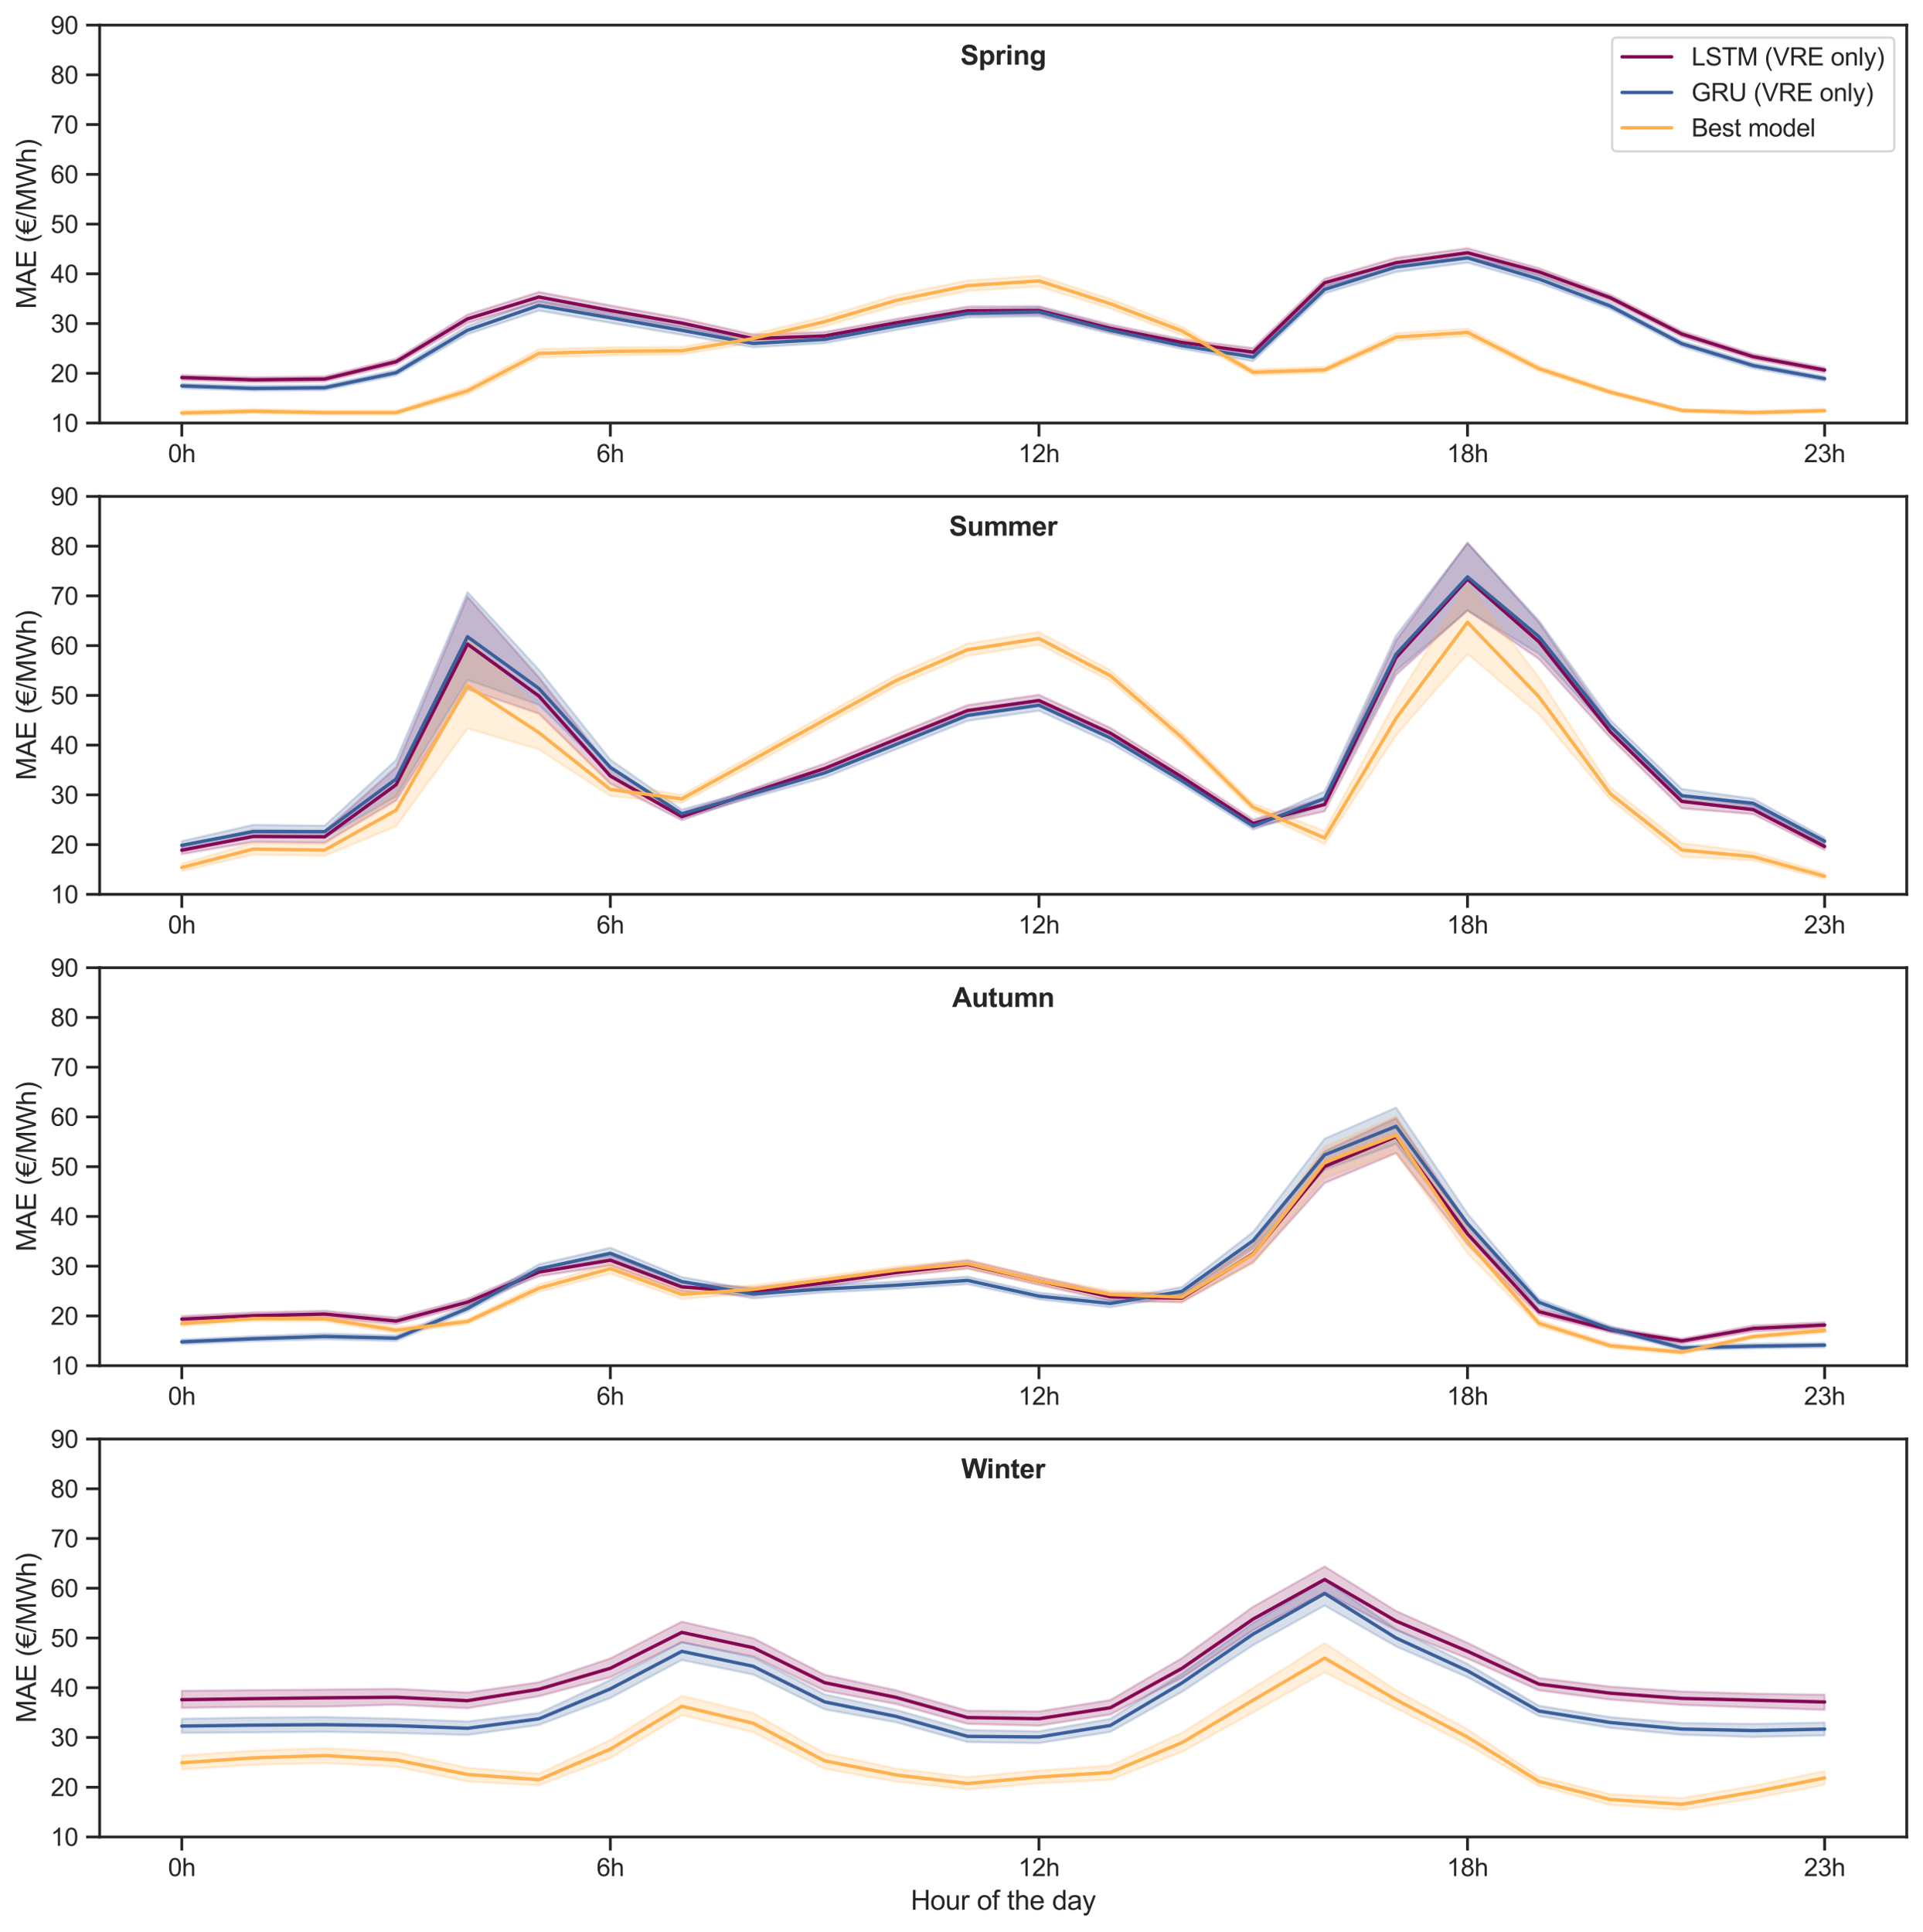<?xml version="1.0" encoding="utf-8" standalone="no"?>
<!DOCTYPE svg PUBLIC "-//W3C//DTD SVG 1.1//EN"
  "http://www.w3.org/Graphics/SVG/1.1/DTD/svg11.dtd">
<svg xmlns:xlink="http://www.w3.org/1999/xlink" width="852.845pt" height="856.802pt" viewBox="0 0 852.845 856.802" xmlns="http://www.w3.org/2000/svg" version="1.1">
 <defs>
  <style type="text/css">*{stroke-linejoin: round; stroke-linecap: butt}</style>
 </defs>
 <g id="figure_1">
  <g id="patch_1">
   <path d="M 0 856.802 
L 852.845 856.802 
L 852.845 0 
L 0 0 
z
" style="fill: #ffffff"/>
  </g>
  <g id="axes_1">
   <g id="patch_2">
    <path d="M 44.195 187.643 
L 845.645 187.643 
L 845.645 11.137 
L 44.195 11.137 
z
" style="fill: #ffffff"/>
   </g>
   <g id="matplotlib.axis_1">
    <g id="xtick_1">
     <g id="line2d_1">
      <defs>
       <path id="m6b78bf21d5" d="M 0 0 
L 0 6 
" style="stroke: #262626; stroke-width: 1.25"/>
      </defs>
      <g>
       <use xlink:href="#m6b78bf21d5" x="80.625" y="187.643" style="fill: #262626; stroke: #262626; stroke-width: 1.25"/>
      </g>
     </g>
     <g id="text_1">
      <!-- 0h -->
      <g style="fill: #262626" transform="translate(74.508 205.016) scale(0.11 -0.11)">
       <defs>
        <path id="ArialMT-30" d="M 266 2259 
Q 266 3072 433 3567 
Q 600 4063 929 4331 
Q 1259 4600 1759 4600 
Q 2128 4600 2406 4451 
Q 2684 4303 2865 4023 
Q 3047 3744 3150 3342 
Q 3253 2941 3253 2259 
Q 3253 1453 3087 958 
Q 2922 463 2592 192 
Q 2263 -78 1759 -78 
Q 1097 -78 719 397 
Q 266 969 266 2259 
z
M 844 2259 
Q 844 1131 1108 757 
Q 1372 384 1759 384 
Q 2147 384 2411 759 
Q 2675 1134 2675 2259 
Q 2675 3391 2411 3762 
Q 2147 4134 1753 4134 
Q 1366 4134 1134 3806 
Q 844 3388 844 2259 
z
" transform="scale(0.016)"/>
        <path id="ArialMT-68" d="M 422 0 
L 422 4581 
L 984 4581 
L 984 2938 
Q 1378 3394 1978 3394 
Q 2347 3394 2619 3248 
Q 2891 3103 3008 2847 
Q 3125 2591 3125 2103 
L 3125 0 
L 2563 0 
L 2563 2103 
Q 2563 2525 2380 2717 
Q 2197 2909 1863 2909 
Q 1613 2909 1392 2779 
Q 1172 2650 1078 2428 
Q 984 2206 984 1816 
L 984 0 
L 422 0 
z
" transform="scale(0.016)"/>
       </defs>
       <use xlink:href="#ArialMT-30"/>
       <use xlink:href="#ArialMT-68" transform="translate(55.615 0)"/>
      </g>
     </g>
    </g>
    <g id="xtick_2">
     <g id="line2d_2">
      <g>
       <use xlink:href="#m6b78bf21d5" x="270.692" y="187.643" style="fill: #262626; stroke: #262626; stroke-width: 1.25"/>
      </g>
     </g>
     <g id="text_2">
      <!-- 6h -->
      <g style="fill: #262626" transform="translate(264.575 205.016) scale(0.11 -0.11)">
       <defs>
        <path id="ArialMT-36" d="M 3184 3459 
L 2625 3416 
Q 2550 3747 2413 3897 
Q 2184 4138 1850 4138 
Q 1581 4138 1378 3988 
Q 1113 3794 959 3422 
Q 806 3050 800 2363 
Q 1003 2672 1297 2822 
Q 1591 2972 1913 2972 
Q 2475 2972 2870 2558 
Q 3266 2144 3266 1488 
Q 3266 1056 3080 686 
Q 2894 316 2569 119 
Q 2244 -78 1831 -78 
Q 1128 -78 684 439 
Q 241 956 241 2144 
Q 241 3472 731 4075 
Q 1159 4600 1884 4600 
Q 2425 4600 2770 4297 
Q 3116 3994 3184 3459 
z
M 888 1484 
Q 888 1194 1011 928 
Q 1134 663 1356 523 
Q 1578 384 1822 384 
Q 2178 384 2434 671 
Q 2691 959 2691 1453 
Q 2691 1928 2437 2201 
Q 2184 2475 1800 2475 
Q 1419 2475 1153 2201 
Q 888 1928 888 1484 
z
" transform="scale(0.016)"/>
       </defs>
       <use xlink:href="#ArialMT-36"/>
       <use xlink:href="#ArialMT-68" transform="translate(55.615 0)"/>
      </g>
     </g>
    </g>
    <g id="xtick_3">
     <g id="line2d_3">
      <g>
       <use xlink:href="#m6b78bf21d5" x="460.759" y="187.643" style="fill: #262626; stroke: #262626; stroke-width: 1.25"/>
      </g>
     </g>
     <g id="text_3">
      <!-- 12h -->
      <g style="fill: #262626" transform="translate(451.584 205.016) scale(0.11 -0.11)">
       <defs>
        <path id="ArialMT-31" d="M 2384 0 
L 1822 0 
L 1822 3584 
Q 1619 3391 1289 3197 
Q 959 3003 697 2906 
L 697 3450 
Q 1169 3672 1522 3987 
Q 1875 4303 2022 4600 
L 2384 4600 
L 2384 0 
z
" transform="scale(0.016)"/>
        <path id="ArialMT-32" d="M 3222 541 
L 3222 0 
L 194 0 
Q 188 203 259 391 
Q 375 700 629 1000 
Q 884 1300 1366 1694 
Q 2113 2306 2375 2664 
Q 2638 3022 2638 3341 
Q 2638 3675 2398 3904 
Q 2159 4134 1775 4134 
Q 1369 4134 1125 3890 
Q 881 3647 878 3216 
L 300 3275 
Q 359 3922 746 4261 
Q 1134 4600 1788 4600 
Q 2447 4600 2831 4234 
Q 3216 3869 3216 3328 
Q 3216 3053 3103 2787 
Q 2991 2522 2730 2228 
Q 2469 1934 1863 1422 
Q 1356 997 1212 845 
Q 1069 694 975 541 
L 3222 541 
z
" transform="scale(0.016)"/>
       </defs>
       <use xlink:href="#ArialMT-31"/>
       <use xlink:href="#ArialMT-32" transform="translate(55.615 0)"/>
       <use xlink:href="#ArialMT-68" transform="translate(111.23 0)"/>
      </g>
     </g>
    </g>
    <g id="xtick_4">
     <g id="line2d_4">
      <g>
       <use xlink:href="#m6b78bf21d5" x="650.826" y="187.643" style="fill: #262626; stroke: #262626; stroke-width: 1.25"/>
      </g>
     </g>
     <g id="text_4">
      <!-- 18h -->
      <g style="fill: #262626" transform="translate(641.651 205.016) scale(0.11 -0.11)">
       <defs>
        <path id="ArialMT-38" d="M 1131 2484 
Q 781 2613 612 2850 
Q 444 3088 444 3419 
Q 444 3919 803 4259 
Q 1163 4600 1759 4600 
Q 2359 4600 2725 4251 
Q 3091 3903 3091 3403 
Q 3091 3084 2923 2848 
Q 2756 2613 2416 2484 
Q 2838 2347 3058 2040 
Q 3278 1734 3278 1309 
Q 3278 722 2862 322 
Q 2447 -78 1769 -78 
Q 1091 -78 675 323 
Q 259 725 259 1325 
Q 259 1772 486 2073 
Q 713 2375 1131 2484 
z
M 1019 3438 
Q 1019 3113 1228 2906 
Q 1438 2700 1772 2700 
Q 2097 2700 2305 2904 
Q 2513 3109 2513 3406 
Q 2513 3716 2298 3927 
Q 2084 4138 1766 4138 
Q 1444 4138 1231 3931 
Q 1019 3725 1019 3438 
z
M 838 1322 
Q 838 1081 952 856 
Q 1066 631 1291 507 
Q 1516 384 1775 384 
Q 2178 384 2440 643 
Q 2703 903 2703 1303 
Q 2703 1709 2433 1975 
Q 2163 2241 1756 2241 
Q 1359 2241 1098 1978 
Q 838 1716 838 1322 
z
" transform="scale(0.016)"/>
       </defs>
       <use xlink:href="#ArialMT-31"/>
       <use xlink:href="#ArialMT-38" transform="translate(55.615 0)"/>
       <use xlink:href="#ArialMT-68" transform="translate(111.23 0)"/>
      </g>
     </g>
    </g>
    <g id="xtick_5">
     <g id="line2d_5">
      <g>
       <use xlink:href="#m6b78bf21d5" x="809.216" y="187.643" style="fill: #262626; stroke: #262626; stroke-width: 1.25"/>
      </g>
     </g>
     <g id="text_5">
      <!-- 23h -->
      <g style="fill: #262626" transform="translate(800.04 205.016) scale(0.11 -0.11)">
       <defs>
        <path id="ArialMT-33" d="M 269 1209 
L 831 1284 
Q 928 806 1161 595 
Q 1394 384 1728 384 
Q 2125 384 2398 659 
Q 2672 934 2672 1341 
Q 2672 1728 2419 1979 
Q 2166 2231 1775 2231 
Q 1616 2231 1378 2169 
L 1441 2663 
Q 1497 2656 1531 2656 
Q 1891 2656 2178 2843 
Q 2466 3031 2466 3422 
Q 2466 3731 2256 3934 
Q 2047 4138 1716 4138 
Q 1388 4138 1169 3931 
Q 950 3725 888 3313 
L 325 3413 
Q 428 3978 793 4289 
Q 1159 4600 1703 4600 
Q 2078 4600 2393 4439 
Q 2709 4278 2876 4000 
Q 3044 3722 3044 3409 
Q 3044 3113 2884 2869 
Q 2725 2625 2413 2481 
Q 2819 2388 3044 2092 
Q 3269 1797 3269 1353 
Q 3269 753 2831 336 
Q 2394 -81 1725 -81 
Q 1122 -81 723 278 
Q 325 638 269 1209 
z
" transform="scale(0.016)"/>
       </defs>
       <use xlink:href="#ArialMT-32"/>
       <use xlink:href="#ArialMT-33" transform="translate(55.615 0)"/>
       <use xlink:href="#ArialMT-68" transform="translate(111.23 0)"/>
      </g>
     </g>
    </g>
   </g>
   <g id="matplotlib.axis_2">
    <g id="ytick_1">
     <g id="line2d_6">
      <defs>
       <path id="m80240970fe" d="M 0 0 
L -6 0 
" style="stroke: #262626; stroke-width: 1.25"/>
      </defs>
      <g>
       <use xlink:href="#m80240970fe" x="44.195" y="187.643" style="fill: #262626; stroke: #262626; stroke-width: 1.25"/>
      </g>
     </g>
     <g id="text_6">
      <!-- 10 -->
      <g style="fill: #262626" transform="translate(22.461 191.58) scale(0.11 -0.11)">
       <use xlink:href="#ArialMT-31"/>
       <use xlink:href="#ArialMT-30" transform="translate(55.615 0)"/>
      </g>
     </g>
    </g>
    <g id="ytick_2">
     <g id="line2d_7">
      <g>
       <use xlink:href="#m80240970fe" x="44.195" y="165.579" style="fill: #262626; stroke: #262626; stroke-width: 1.25"/>
      </g>
     </g>
     <g id="text_7">
      <!-- 20 -->
      <g style="fill: #262626" transform="translate(22.461 169.516) scale(0.11 -0.11)">
       <use xlink:href="#ArialMT-32"/>
       <use xlink:href="#ArialMT-30" transform="translate(55.615 0)"/>
      </g>
     </g>
    </g>
    <g id="ytick_3">
     <g id="line2d_8">
      <g>
       <use xlink:href="#m80240970fe" x="44.195" y="143.516" style="fill: #262626; stroke: #262626; stroke-width: 1.25"/>
      </g>
     </g>
     <g id="text_8">
      <!-- 30 -->
      <g style="fill: #262626" transform="translate(22.461 147.453) scale(0.11 -0.11)">
       <use xlink:href="#ArialMT-33"/>
       <use xlink:href="#ArialMT-30" transform="translate(55.615 0)"/>
      </g>
     </g>
    </g>
    <g id="ytick_4">
     <g id="line2d_9">
      <g>
       <use xlink:href="#m80240970fe" x="44.195" y="121.453" style="fill: #262626; stroke: #262626; stroke-width: 1.25"/>
      </g>
     </g>
     <g id="text_9">
      <!-- 40 -->
      <g style="fill: #262626" transform="translate(22.461 125.39) scale(0.11 -0.11)">
       <defs>
        <path id="ArialMT-34" d="M 2069 0 
L 2069 1097 
L 81 1097 
L 81 1613 
L 2172 4581 
L 2631 4581 
L 2631 1613 
L 3250 1613 
L 3250 1097 
L 2631 1097 
L 2631 0 
L 2069 0 
z
M 2069 1613 
L 2069 3678 
L 634 1613 
L 2069 1613 
z
" transform="scale(0.016)"/>
       </defs>
       <use xlink:href="#ArialMT-34"/>
       <use xlink:href="#ArialMT-30" transform="translate(55.615 0)"/>
      </g>
     </g>
    </g>
    <g id="ytick_5">
     <g id="line2d_10">
      <g>
       <use xlink:href="#m80240970fe" x="44.195" y="99.39" style="fill: #262626; stroke: #262626; stroke-width: 1.25"/>
      </g>
     </g>
     <g id="text_10">
      <!-- 50 -->
      <g style="fill: #262626" transform="translate(22.461 103.327) scale(0.11 -0.11)">
       <defs>
        <path id="ArialMT-35" d="M 266 1200 
L 856 1250 
Q 922 819 1161 601 
Q 1400 384 1738 384 
Q 2144 384 2425 690 
Q 2706 997 2706 1503 
Q 2706 1984 2436 2262 
Q 2166 2541 1728 2541 
Q 1456 2541 1237 2417 
Q 1019 2294 894 2097 
L 366 2166 
L 809 4519 
L 3088 4519 
L 3088 3981 
L 1259 3981 
L 1013 2750 
Q 1425 3038 1878 3038 
Q 2478 3038 2890 2622 
Q 3303 2206 3303 1553 
Q 3303 931 2941 478 
Q 2500 -78 1738 -78 
Q 1113 -78 717 272 
Q 322 622 266 1200 
z
" transform="scale(0.016)"/>
       </defs>
       <use xlink:href="#ArialMT-35"/>
       <use xlink:href="#ArialMT-30" transform="translate(55.615 0)"/>
      </g>
     </g>
    </g>
    <g id="ytick_6">
     <g id="line2d_11">
      <g>
       <use xlink:href="#m80240970fe" x="44.195" y="77.327" style="fill: #262626; stroke: #262626; stroke-width: 1.25"/>
      </g>
     </g>
     <g id="text_11">
      <!-- 60 -->
      <g style="fill: #262626" transform="translate(22.461 81.263) scale(0.11 -0.11)">
       <use xlink:href="#ArialMT-36"/>
       <use xlink:href="#ArialMT-30" transform="translate(55.615 0)"/>
      </g>
     </g>
    </g>
    <g id="ytick_7">
     <g id="line2d_12">
      <g>
       <use xlink:href="#m80240970fe" x="44.195" y="55.263" style="fill: #262626; stroke: #262626; stroke-width: 1.25"/>
      </g>
     </g>
     <g id="text_12">
      <!-- 70 -->
      <g style="fill: #262626" transform="translate(22.461 59.2) scale(0.11 -0.11)">
       <defs>
        <path id="ArialMT-37" d="M 303 3981 
L 303 4522 
L 3269 4522 
L 3269 4084 
Q 2831 3619 2401 2847 
Q 1972 2075 1738 1259 
Q 1569 684 1522 0 
L 944 0 
Q 953 541 1156 1306 
Q 1359 2072 1739 2783 
Q 2119 3494 2547 3981 
L 303 3981 
z
" transform="scale(0.016)"/>
       </defs>
       <use xlink:href="#ArialMT-37"/>
       <use xlink:href="#ArialMT-30" transform="translate(55.615 0)"/>
      </g>
     </g>
    </g>
    <g id="ytick_8">
     <g id="line2d_13">
      <g>
       <use xlink:href="#m80240970fe" x="44.195" y="33.2" style="fill: #262626; stroke: #262626; stroke-width: 1.25"/>
      </g>
     </g>
     <g id="text_13">
      <!-- 80 -->
      <g style="fill: #262626" transform="translate(22.461 37.137) scale(0.11 -0.11)">
       <use xlink:href="#ArialMT-38"/>
       <use xlink:href="#ArialMT-30" transform="translate(55.615 0)"/>
      </g>
     </g>
    </g>
    <g id="ytick_9">
     <g id="line2d_14">
      <g>
       <use xlink:href="#m80240970fe" x="44.195" y="11.137" style="fill: #262626; stroke: #262626; stroke-width: 1.25"/>
      </g>
     </g>
     <g id="text_14">
      <!-- 90 -->
      <g style="fill: #262626" transform="translate(22.461 15.074) scale(0.11 -0.11)">
       <defs>
        <path id="ArialMT-39" d="M 350 1059 
L 891 1109 
Q 959 728 1153 556 
Q 1347 384 1650 384 
Q 1909 384 2104 503 
Q 2300 622 2425 820 
Q 2550 1019 2634 1356 
Q 2719 1694 2719 2044 
Q 2719 2081 2716 2156 
Q 2547 1888 2255 1720 
Q 1963 1553 1622 1553 
Q 1053 1553 659 1965 
Q 266 2378 266 3053 
Q 266 3750 677 4175 
Q 1088 4600 1706 4600 
Q 2153 4600 2523 4359 
Q 2894 4119 3086 3673 
Q 3278 3228 3278 2384 
Q 3278 1506 3087 986 
Q 2897 466 2520 194 
Q 2144 -78 1638 -78 
Q 1100 -78 759 220 
Q 419 519 350 1059 
z
M 2653 3081 
Q 2653 3566 2395 3850 
Q 2138 4134 1775 4134 
Q 1400 4134 1122 3828 
Q 844 3522 844 3034 
Q 844 2597 1108 2323 
Q 1372 2050 1759 2050 
Q 2150 2050 2401 2323 
Q 2653 2597 2653 3081 
z
" transform="scale(0.016)"/>
       </defs>
       <use xlink:href="#ArialMT-39"/>
       <use xlink:href="#ArialMT-30" transform="translate(55.615 0)"/>
      </g>
     </g>
    </g>
    <g id="text_15">
     <!-- MAE (€/MWh) -->
     <g style="fill: #262626" transform="translate(15.936 137.056) rotate(-90) scale(0.12 -0.12)">
      <defs>
       <path id="ArialMT-4d" d="M 475 0 
L 475 4581 
L 1388 4581 
L 2472 1338 
Q 2622 884 2691 659 
Q 2769 909 2934 1394 
L 4031 4581 
L 4847 4581 
L 4847 0 
L 4263 0 
L 4263 3834 
L 2931 0 
L 2384 0 
L 1059 3900 
L 1059 0 
L 475 0 
z
" transform="scale(0.016)"/>
       <path id="ArialMT-41" d="M -9 0 
L 1750 4581 
L 2403 4581 
L 4278 0 
L 3588 0 
L 3053 1388 
L 1138 1388 
L 634 0 
L -9 0 
z
M 1313 1881 
L 2866 1881 
L 2388 3150 
Q 2169 3728 2063 4100 
Q 1975 3659 1816 3225 
L 1313 1881 
z
" transform="scale(0.016)"/>
       <path id="ArialMT-45" d="M 506 0 
L 506 4581 
L 3819 4581 
L 3819 4041 
L 1113 4041 
L 1113 2638 
L 3647 2638 
L 3647 2100 
L 1113 2100 
L 1113 541 
L 3925 541 
L 3925 0 
L 506 0 
z
" transform="scale(0.016)"/>
       <path id="ArialMT-20" transform="scale(0.016)"/>
       <path id="ArialMT-28" d="M 1497 -1347 
Q 1031 -759 709 28 
Q 388 816 388 1659 
Q 388 2403 628 3084 
Q 909 3875 1497 4659 
L 1900 4659 
Q 1522 4009 1400 3731 
Q 1209 3300 1100 2831 
Q 966 2247 966 1656 
Q 966 153 1900 -1347 
L 1497 -1347 
z
" transform="scale(0.016)"/>
       <path id="ArialMT-20ac" d="M 2469 4141 
Q 1944 4141 1588 3888 
Q 1375 3738 1203 3463 
Q 1028 3178 997 2922 
L 3128 2922 
L 3044 2503 
L 947 2503 
Q 944 2438 944 2378 
Q 944 2138 947 2091 
L 2959 2091 
L 2872 1672 
L 1013 1672 
Q 1144 956 1644 656 
Q 2003 441 2422 441 
Q 3006 441 3334 747 
L 3334 103 
Q 2944 -78 2472 -78 
Q 1059 -78 563 1097 
Q 463 1334 391 1672 
L -88 1672 
L 0 2091 
L 328 2091 
Q 319 2222 319 2375 
Q 319 2438 322 2503 
L -88 2503 
L 0 2922 
L 363 2922 
Q 556 3941 1372 4384 
Q 1875 4659 2481 4659 
Q 3063 4659 3459 4406 
L 3334 3825 
Q 2953 4141 2469 4141 
z
" transform="scale(0.016)"/>
       <path id="ArialMT-2f" d="M 0 -78 
L 1328 4659 
L 1778 4659 
L 453 -78 
L 0 -78 
z
" transform="scale(0.016)"/>
       <path id="ArialMT-57" d="M 1294 0 
L 78 4581 
L 700 4581 
L 1397 1578 
Q 1509 1106 1591 641 
Q 1766 1375 1797 1488 
L 2669 4581 
L 3400 4581 
L 4056 2263 
Q 4303 1400 4413 641 
Q 4500 1075 4641 1638 
L 5359 4581 
L 5969 4581 
L 4713 0 
L 4128 0 
L 3163 3491 
Q 3041 3928 3019 4028 
Q 2947 3713 2884 3491 
L 1913 0 
L 1294 0 
z
" transform="scale(0.016)"/>
       <path id="ArialMT-29" d="M 791 -1347 
L 388 -1347 
Q 1322 153 1322 1656 
Q 1322 2244 1188 2822 
Q 1081 3291 891 3722 
Q 769 4003 388 4659 
L 791 4659 
Q 1378 3875 1659 3084 
Q 1900 2403 1900 1659 
Q 1900 816 1576 28 
Q 1253 -759 791 -1347 
z
" transform="scale(0.016)"/>
      </defs>
      <use xlink:href="#ArialMT-4d"/>
      <use xlink:href="#ArialMT-41" transform="translate(83.301 0)"/>
      <use xlink:href="#ArialMT-45" transform="translate(150 0)"/>
      <use xlink:href="#ArialMT-20" transform="translate(216.699 0)"/>
      <use xlink:href="#ArialMT-28" transform="translate(244.482 0)"/>
      <use xlink:href="#ArialMT-20ac" transform="translate(277.783 0)"/>
      <use xlink:href="#ArialMT-2f" transform="translate(333.398 0)"/>
      <use xlink:href="#ArialMT-4d" transform="translate(361.182 0)"/>
      <use xlink:href="#ArialMT-57" transform="translate(444.482 0)"/>
      <use xlink:href="#ArialMT-68" transform="translate(538.867 0)"/>
      <use xlink:href="#ArialMT-29" transform="translate(594.482 0)"/>
     </g>
    </g>
   </g>
   <g id="FillBetweenPolyCollection_1">
    <defs>
     <path id="mac10a60269" d="M 80.625 -690.448 
L 80.625 -688.196 
L 112.303 -687.21 
L 143.981 -687.568 
L 175.658 -695.069 
L 207.336 -713.519 
L 239.014 -722.749 
L 270.692 -716.642 
L 302.37 -711.517 
L 334.048 -704.773 
L 365.726 -705.871 
L 397.404 -711.79 
L 429.081 -717.095 
L 460.759 -717.224 
L 492.437 -709.472 
L 524.115 -703.284 
L 555.793 -698.865 
L 587.471 -729.489 
L 619.149 -738.157 
L 650.826 -742.761 
L 682.504 -734.623 
L 714.182 -723.385 
L 745.86 -707.336 
L 777.538 -697.373 
L 809.216 -691.482 
L 809.216 -693.813 
L 809.216 -693.813 
L 777.538 -699.812 
L 745.86 -709.948 
L 714.182 -726.047 
L 682.504 -737.854 
L 650.826 -746.703 
L 619.149 -742.413 
L 587.471 -733.147 
L 555.793 -702.38 
L 524.115 -706.344 
L 492.437 -712.871 
L 460.759 -720.996 
L 429.081 -720.799 
L 397.404 -715.329 
L 365.726 -709.557 
L 334.048 -708.403 
L 302.37 -715.58 
L 270.692 -721.33 
L 239.014 -727.266 
L 207.336 -717.263 
L 175.658 -697.665 
L 143.981 -689.884 
L 112.303 -689.477 
L 80.625 -690.448 
z
" style="stroke: #840853; stroke-opacity: 0.2"/>
    </defs>
    <g clip-path="url(#pcf2c57a00b)">
     <use xlink:href="#mac10a60269" x="0" y="856.802" style="fill: #840853; fill-opacity: 0.2; stroke: #840853; stroke-opacity: 0.2"/>
    </g>
   </g>
   <g id="FillBetweenPolyCollection_2">
    <defs>
     <path id="me466be9488" d="M 80.625 -686.724 
L 80.625 -684.521 
L 112.303 -683.462 
L 143.981 -683.704 
L 175.658 -690.258 
L 207.336 -708.545 
L 239.014 -719.018 
L 270.692 -713.587 
L 302.37 -708.285 
L 334.048 -702.751 
L 365.726 -704.589 
L 397.404 -710.392 
L 429.081 -715.965 
L 460.759 -716.456 
L 492.437 -708.759 
L 524.115 -702.064 
L 555.793 -696.61 
L 587.471 -726.655 
L 619.149 -736.163 
L 650.826 -740.313 
L 682.504 -731.312 
L 714.182 -719.662 
L 745.86 -703.07 
L 777.538 -693.396 
L 809.216 -687.732 
L 809.216 -689.902 
L 809.216 -689.902 
L 777.538 -695.877 
L 745.86 -705.586 
L 714.182 -722.349 
L 682.504 -734.67 
L 650.826 -744.626 
L 619.149 -740.467 
L 587.471 -730.205 
L 555.793 -700.212 
L 524.115 -705.003 
L 492.437 -712.026 
L 460.759 -720.299 
L 429.081 -719.54 
L 397.404 -714.152 
L 365.726 -708.032 
L 334.048 -706.23 
L 302.37 -712.166 
L 270.692 -718.102 
L 239.014 -723.589 
L 207.336 -712.204 
L 175.658 -692.75 
L 143.981 -685.945 
L 112.303 -685.707 
L 80.625 -686.724 
z
" style="stroke: #3a609c; stroke-opacity: 0.2"/>
    </defs>
    <g clip-path="url(#pcf2c57a00b)">
     <use xlink:href="#me466be9488" x="0" y="856.802" style="fill: #3a609c; fill-opacity: 0.2; stroke: #3a609c; stroke-opacity: 0.2"/>
    </g>
   </g>
   <g id="FillBetweenPolyCollection_3">
    <defs>
     <path id="mccd07db86e" d="M 80.625 -674.631 
L 80.625 -672.694 
L 112.303 -673.485 
L 143.981 -672.915 
L 175.658 -672.827 
L 207.336 -681.957 
L 239.014 -698.231 
L 270.692 -699.251 
L 302.37 -699.553 
L 334.048 -704.808 
L 365.726 -711.981 
L 397.404 -721.182 
L 429.081 -727.762 
L 460.759 -729.694 
L 492.437 -719.913 
L 524.115 -708.089 
L 555.793 -690.477 
L 587.471 -691.515 
L 619.149 -705.637 
L 650.826 -707.66 
L 682.504 -692.075 
L 714.182 -681.857 
L 745.86 -673.978 
L 777.538 -672.919 
L 809.216 -673.811 
L 809.216 -675.562 
L 809.216 -675.562 
L 777.538 -674.634 
L 745.86 -675.499 
L 714.182 -683.836 
L 682.504 -694.597 
L 650.826 -711.099 
L 619.149 -709.012 
L 587.471 -694.04 
L 555.793 -692.999 
L 524.115 -711.939 
L 492.437 -724.185 
L 460.759 -734.515 
L 429.081 -732.405 
L 397.404 -725.879 
L 365.726 -716.318 
L 334.048 -708.644 
L 302.37 -702.942 
L 270.692 -702.783 
L 239.014 -701.967 
L 207.336 -684.911 
L 175.658 -674.81 
L 143.981 -674.734 
L 112.303 -675.43 
L 80.625 -674.631 
z
" style="stroke: #ffb14e; stroke-opacity: 0.2"/>
    </defs>
    <g clip-path="url(#pcf2c57a00b)">
     <use xlink:href="#mccd07db86e" x="0" y="856.802" style="fill: #ffb14e; fill-opacity: 0.2; stroke: #ffb14e; stroke-opacity: 0.2"/>
    </g>
   </g>
   <g id="line2d_15">
    <path d="M 80.625 167.453 
L 112.303 168.459 
L 143.981 168.112 
L 175.658 160.425 
L 207.336 141.425 
L 239.014 131.742 
L 270.692 137.745 
L 302.37 143.309 
L 334.048 150.178 
L 365.726 148.988 
L 397.404 143.18 
L 429.081 137.871 
L 460.759 137.736 
L 492.437 145.632 
L 524.115 151.881 
L 555.793 156.192 
L 587.471 125.419 
L 619.149 116.536 
L 650.826 112.097 
L 682.504 120.585 
L 714.182 132.071 
L 745.86 148.157 
L 777.538 158.209 
L 809.216 164.121 
" clip-path="url(#pcf2c57a00b)" style="fill: none; stroke: #840853; stroke-width: 1.5; stroke-linecap: round"/>
   </g>
   <g id="line2d_16">
    <path d="M 80.625 171.155 
L 112.303 172.279 
L 143.981 171.973 
L 175.658 165.31 
L 207.336 146.466 
L 239.014 135.48 
L 270.692 140.96 
L 302.37 146.512 
L 334.048 152.36 
L 365.726 150.508 
L 397.404 144.541 
L 429.081 139.019 
L 460.759 138.329 
L 492.437 146.501 
L 524.115 153.304 
L 555.793 158.413 
L 587.471 128.383 
L 619.149 118.453 
L 650.826 114.382 
L 682.504 123.775 
L 714.182 135.773 
L 745.86 152.451 
L 777.538 162.151 
L 809.216 167.946 
" clip-path="url(#pcf2c57a00b)" style="fill: none; stroke: #3a609c; stroke-width: 1.5; stroke-linecap: round"/>
   </g>
   <g id="line2d_17">
    <path d="M 80.625 183.189 
L 112.303 182.403 
L 143.981 183.014 
L 175.658 183.027 
L 207.336 173.358 
L 239.014 156.747 
L 270.692 155.824 
L 302.37 155.569 
L 334.048 150.133 
L 365.726 142.685 
L 397.404 133.246 
L 429.081 126.69 
L 460.759 124.595 
L 492.437 134.742 
L 524.115 146.74 
L 555.793 165.097 
L 587.471 164.064 
L 619.149 149.527 
L 650.826 147.433 
L 682.504 163.487 
L 714.182 173.94 
L 745.86 182.045 
L 777.538 183.006 
L 809.216 182.123 
" clip-path="url(#pcf2c57a00b)" style="fill: none; stroke: #ffb14e; stroke-width: 1.5; stroke-linecap: round"/>
   </g>
   <g id="line2d_18"/>
   <g id="line2d_19"/>
   <g id="line2d_20"/>
   <g id="patch_3">
    <path d="M 44.195 187.643 
L 44.195 11.137 
" style="fill: none; stroke: #262626; stroke-width: 1.25; stroke-linejoin: miter; stroke-linecap: square"/>
   </g>
   <g id="patch_4">
    <path d="M 845.645 187.643 
L 845.645 11.137 
" style="fill: none; stroke: #262626; stroke-width: 1.25; stroke-linejoin: miter; stroke-linecap: square"/>
   </g>
   <g id="patch_5">
    <path d="M 44.195 187.643 
L 845.645 187.643 
" style="fill: none; stroke: #262626; stroke-width: 1.25; stroke-linejoin: miter; stroke-linecap: square"/>
   </g>
   <g id="patch_6">
    <path d="M 44.195 11.137 
L 845.645 11.137 
" style="fill: none; stroke: #262626; stroke-width: 1.25; stroke-linejoin: miter; stroke-linecap: square"/>
   </g>
   <g id="text_16">
    <!-- Spring -->
    <g style="fill: #262626" transform="translate(425.922 28.698) scale(0.12 -0.12)">
     <defs>
      <path id="Arial-BoldMT-53" d="M 231 1491 
L 1131 1578 
Q 1213 1125 1461 912 
Q 1709 700 2131 700 
Q 2578 700 2804 889 
Q 3031 1078 3031 1331 
Q 3031 1494 2936 1608 
Q 2841 1722 2603 1806 
Q 2441 1863 1863 2006 
Q 1119 2191 819 2459 
Q 397 2838 397 3381 
Q 397 3731 595 4036 
Q 794 4341 1167 4500 
Q 1541 4659 2069 4659 
Q 2931 4659 3367 4281 
Q 3803 3903 3825 3272 
L 2900 3231 
Q 2841 3584 2645 3739 
Q 2450 3894 2059 3894 
Q 1656 3894 1428 3728 
Q 1281 3622 1281 3444 
Q 1281 3281 1419 3166 
Q 1594 3019 2269 2859 
Q 2944 2700 3267 2529 
Q 3591 2359 3773 2064 
Q 3956 1769 3956 1334 
Q 3956 941 3737 597 
Q 3519 253 3119 86 
Q 2719 -81 2122 -81 
Q 1253 -81 787 320 
Q 322 722 231 1491 
z
" transform="scale(0.016)"/>
      <path id="Arial-BoldMT-70" d="M 434 3319 
L 1253 3319 
L 1253 2831 
Q 1413 3081 1684 3237 
Q 1956 3394 2288 3394 
Q 2866 3394 3269 2941 
Q 3672 2488 3672 1678 
Q 3672 847 3265 386 
Q 2859 -75 2281 -75 
Q 2006 -75 1782 34 
Q 1559 144 1313 409 
L 1313 -1263 
L 434 -1263 
L 434 3319 
z
M 1303 1716 
Q 1303 1156 1525 889 
Q 1747 622 2066 622 
Q 2372 622 2575 867 
Q 2778 1113 2778 1672 
Q 2778 2194 2568 2447 
Q 2359 2700 2050 2700 
Q 1728 2700 1515 2451 
Q 1303 2203 1303 1716 
z
" transform="scale(0.016)"/>
      <path id="Arial-BoldMT-72" d="M 1300 0 
L 422 0 
L 422 3319 
L 1238 3319 
L 1238 2847 
Q 1447 3181 1614 3287 
Q 1781 3394 1994 3394 
Q 2294 3394 2572 3228 
L 2300 2463 
Q 2078 2606 1888 2606 
Q 1703 2606 1575 2504 
Q 1447 2403 1373 2137 
Q 1300 1872 1300 1025 
L 1300 0 
z
" transform="scale(0.016)"/>
      <path id="Arial-BoldMT-69" d="M 459 3769 
L 459 4581 
L 1338 4581 
L 1338 3769 
L 459 3769 
z
M 459 0 
L 459 3319 
L 1338 3319 
L 1338 0 
L 459 0 
z
" transform="scale(0.016)"/>
      <path id="Arial-BoldMT-6e" d="M 3478 0 
L 2600 0 
L 2600 1694 
Q 2600 2231 2544 2389 
Q 2488 2547 2361 2634 
Q 2234 2722 2056 2722 
Q 1828 2722 1647 2597 
Q 1466 2472 1398 2265 
Q 1331 2059 1331 1503 
L 1331 0 
L 453 0 
L 453 3319 
L 1269 3319 
L 1269 2831 
Q 1703 3394 2363 3394 
Q 2653 3394 2893 3289 
Q 3134 3184 3257 3021 
Q 3381 2859 3429 2653 
Q 3478 2447 3478 2063 
L 3478 0 
z
" transform="scale(0.016)"/>
      <path id="Arial-BoldMT-67" d="M 378 -219 
L 1381 -341 
Q 1406 -516 1497 -581 
Q 1622 -675 1891 -675 
Q 2234 -675 2406 -572 
Q 2522 -503 2581 -350 
Q 2622 -241 2622 53 
L 2622 538 
Q 2228 0 1628 0 
Q 959 0 569 566 
Q 263 1013 263 1678 
Q 263 2513 664 2953 
Q 1066 3394 1663 3394 
Q 2278 3394 2678 2853 
L 2678 3319 
L 3500 3319 
L 3500 341 
Q 3500 -247 3403 -537 
Q 3306 -828 3131 -993 
Q 2956 -1159 2664 -1253 
Q 2372 -1347 1925 -1347 
Q 1081 -1347 728 -1058 
Q 375 -769 375 -325 
Q 375 -281 378 -219 
z
M 1163 1728 
Q 1163 1200 1367 954 
Q 1572 709 1872 709 
Q 2194 709 2416 961 
Q 2638 1213 2638 1706 
Q 2638 2222 2425 2472 
Q 2213 2722 1888 2722 
Q 1572 2722 1367 2476 
Q 1163 2231 1163 1728 
z
" transform="scale(0.016)"/>
     </defs>
     <use xlink:href="#Arial-BoldMT-53"/>
     <use xlink:href="#Arial-BoldMT-70" transform="translate(66.699 0)"/>
     <use xlink:href="#Arial-BoldMT-72" transform="translate(127.783 0)"/>
     <use xlink:href="#Arial-BoldMT-69" transform="translate(166.699 0)"/>
     <use xlink:href="#Arial-BoldMT-6e" transform="translate(194.482 0)"/>
     <use xlink:href="#Arial-BoldMT-67" transform="translate(255.566 0)"/>
    </g>
   </g>
   <g id="legend_1">
    <g id="patch_7">
     <path d="M 717.176 67.142 
L 837.945 67.142 
Q 840.145 67.142 840.145 64.942 
L 840.145 18.837 
Q 840.145 16.637 837.945 16.637 
L 717.176 16.637 
Q 714.976 16.637 714.976 18.837 
L 714.976 64.942 
Q 714.976 67.142 717.176 67.142 
z
" style="fill: #ffffff; opacity: 0.8; stroke: #cccccc; stroke-linejoin: miter"/>
    </g>
    <g id="line2d_21">
     <path d="M 719.376 25.194 
L 730.376 25.194 
L 741.376 25.194 
" style="fill: none; stroke: #840853; stroke-width: 1.5; stroke-linecap: round"/>
    </g>
    <g id="text_17">
     <!-- LSTM (VRE only) -->
     <g style="fill: #262626" transform="translate(750.176 29.044) scale(0.11 -0.11)">
      <defs>
       <path id="ArialMT-4c" d="M 469 0 
L 469 4581 
L 1075 4581 
L 1075 541 
L 3331 541 
L 3331 0 
L 469 0 
z
" transform="scale(0.016)"/>
       <path id="ArialMT-53" d="M 288 1472 
L 859 1522 
Q 900 1178 1048 958 
Q 1197 738 1509 602 
Q 1822 466 2213 466 
Q 2559 466 2825 569 
Q 3091 672 3220 851 
Q 3350 1031 3350 1244 
Q 3350 1459 3225 1620 
Q 3100 1781 2813 1891 
Q 2628 1963 1997 2114 
Q 1366 2266 1113 2400 
Q 784 2572 623 2826 
Q 463 3081 463 3397 
Q 463 3744 659 4045 
Q 856 4347 1234 4503 
Q 1613 4659 2075 4659 
Q 2584 4659 2973 4495 
Q 3363 4331 3572 4012 
Q 3781 3694 3797 3291 
L 3216 3247 
Q 3169 3681 2898 3903 
Q 2628 4125 2100 4125 
Q 1550 4125 1298 3923 
Q 1047 3722 1047 3438 
Q 1047 3191 1225 3031 
Q 1400 2872 2139 2705 
Q 2878 2538 3153 2413 
Q 3553 2228 3743 1945 
Q 3934 1663 3934 1294 
Q 3934 928 3725 604 
Q 3516 281 3123 101 
Q 2731 -78 2241 -78 
Q 1619 -78 1198 103 
Q 778 284 539 648 
Q 300 1013 288 1472 
z
" transform="scale(0.016)"/>
       <path id="ArialMT-54" d="M 1659 0 
L 1659 4041 
L 150 4041 
L 150 4581 
L 3781 4581 
L 3781 4041 
L 2266 4041 
L 2266 0 
L 1659 0 
z
" transform="scale(0.016)"/>
       <path id="ArialMT-56" d="M 1803 0 
L 28 4581 
L 684 4581 
L 1875 1253 
Q 2019 853 2116 503 
Q 2222 878 2363 1253 
L 3600 4581 
L 4219 4581 
L 2425 0 
L 1803 0 
z
" transform="scale(0.016)"/>
       <path id="ArialMT-52" d="M 503 0 
L 503 4581 
L 2534 4581 
Q 3147 4581 3465 4457 
Q 3784 4334 3975 4021 
Q 4166 3709 4166 3331 
Q 4166 2844 3850 2509 
Q 3534 2175 2875 2084 
Q 3116 1969 3241 1856 
Q 3506 1613 3744 1247 
L 4541 0 
L 3778 0 
L 3172 953 
Q 2906 1366 2734 1584 
Q 2563 1803 2427 1890 
Q 2291 1978 2150 2013 
Q 2047 2034 1813 2034 
L 1109 2034 
L 1109 0 
L 503 0 
z
M 1109 2559 
L 2413 2559 
Q 2828 2559 3062 2645 
Q 3297 2731 3419 2920 
Q 3541 3109 3541 3331 
Q 3541 3656 3305 3865 
Q 3069 4075 2559 4075 
L 1109 4075 
L 1109 2559 
z
" transform="scale(0.016)"/>
       <path id="ArialMT-6f" d="M 213 1659 
Q 213 2581 725 3025 
Q 1153 3394 1769 3394 
Q 2453 3394 2887 2945 
Q 3322 2497 3322 1706 
Q 3322 1066 3130 698 
Q 2938 331 2570 128 
Q 2203 -75 1769 -75 
Q 1072 -75 642 372 
Q 213 819 213 1659 
z
M 791 1659 
Q 791 1022 1069 705 
Q 1347 388 1769 388 
Q 2188 388 2466 706 
Q 2744 1025 2744 1678 
Q 2744 2294 2464 2611 
Q 2184 2928 1769 2928 
Q 1347 2928 1069 2612 
Q 791 2297 791 1659 
z
" transform="scale(0.016)"/>
       <path id="ArialMT-6e" d="M 422 0 
L 422 3319 
L 928 3319 
L 928 2847 
Q 1294 3394 1984 3394 
Q 2284 3394 2536 3286 
Q 2788 3178 2913 3003 
Q 3038 2828 3088 2588 
Q 3119 2431 3119 2041 
L 3119 0 
L 2556 0 
L 2556 2019 
Q 2556 2363 2490 2533 
Q 2425 2703 2258 2804 
Q 2091 2906 1866 2906 
Q 1506 2906 1245 2678 
Q 984 2450 984 1813 
L 984 0 
L 422 0 
z
" transform="scale(0.016)"/>
       <path id="ArialMT-6c" d="M 409 0 
L 409 4581 
L 972 4581 
L 972 0 
L 409 0 
z
" transform="scale(0.016)"/>
       <path id="ArialMT-79" d="M 397 -1278 
L 334 -750 
Q 519 -800 656 -800 
Q 844 -800 956 -737 
Q 1069 -675 1141 -563 
Q 1194 -478 1313 -144 
Q 1328 -97 1363 -6 
L 103 3319 
L 709 3319 
L 1400 1397 
Q 1534 1031 1641 628 
Q 1738 1016 1872 1384 
L 2581 3319 
L 3144 3319 
L 1881 -56 
Q 1678 -603 1566 -809 
Q 1416 -1088 1222 -1217 
Q 1028 -1347 759 -1347 
Q 597 -1347 397 -1278 
z
" transform="scale(0.016)"/>
      </defs>
      <use xlink:href="#ArialMT-4c"/>
      <use xlink:href="#ArialMT-53" transform="translate(55.615 0)"/>
      <use xlink:href="#ArialMT-54" transform="translate(122.314 0)"/>
      <use xlink:href="#ArialMT-4d" transform="translate(183.398 0)"/>
      <use xlink:href="#ArialMT-20" transform="translate(266.699 0)"/>
      <use xlink:href="#ArialMT-28" transform="translate(294.482 0)"/>
      <use xlink:href="#ArialMT-56" transform="translate(327.783 0)"/>
      <use xlink:href="#ArialMT-52" transform="translate(394.482 0)"/>
      <use xlink:href="#ArialMT-45" transform="translate(466.699 0)"/>
      <use xlink:href="#ArialMT-20" transform="translate(533.398 0)"/>
      <use xlink:href="#ArialMT-6f" transform="translate(561.182 0)"/>
      <use xlink:href="#ArialMT-6e" transform="translate(616.797 0)"/>
      <use xlink:href="#ArialMT-6c" transform="translate(672.412 0)"/>
      <use xlink:href="#ArialMT-79" transform="translate(694.629 0)"/>
      <use xlink:href="#ArialMT-29" transform="translate(744.629 0)"/>
     </g>
    </g>
    <g id="line2d_22">
     <path d="M 719.376 41.017 
L 730.376 41.017 
L 741.376 41.017 
" style="fill: none; stroke: #3a609c; stroke-width: 1.5; stroke-linecap: round"/>
    </g>
    <g id="text_18">
     <!-- GRU (VRE only) -->
     <g style="fill: #262626" transform="translate(750.176 44.867) scale(0.11 -0.11)">
      <defs>
       <path id="ArialMT-47" d="M 2638 1797 
L 2638 2334 
L 4578 2338 
L 4578 638 
Q 4131 281 3656 101 
Q 3181 -78 2681 -78 
Q 2006 -78 1454 211 
Q 903 500 622 1047 
Q 341 1594 341 2269 
Q 341 2938 620 3517 
Q 900 4097 1425 4378 
Q 1950 4659 2634 4659 
Q 3131 4659 3532 4498 
Q 3934 4338 4162 4050 
Q 4391 3763 4509 3300 
L 3963 3150 
Q 3859 3500 3706 3700 
Q 3553 3900 3268 4020 
Q 2984 4141 2638 4141 
Q 2222 4141 1919 4014 
Q 1616 3888 1430 3681 
Q 1244 3475 1141 3228 
Q 966 2803 966 2306 
Q 966 1694 1177 1281 
Q 1388 869 1791 669 
Q 2194 469 2647 469 
Q 3041 469 3416 620 
Q 3791 772 3984 944 
L 3984 1797 
L 2638 1797 
z
" transform="scale(0.016)"/>
       <path id="ArialMT-55" d="M 3500 4581 
L 4106 4581 
L 4106 1934 
Q 4106 1244 3950 837 
Q 3794 431 3386 176 
Q 2978 -78 2316 -78 
Q 1672 -78 1262 144 
Q 853 366 678 786 
Q 503 1206 503 1934 
L 503 4581 
L 1109 4581 
L 1109 1938 
Q 1109 1341 1220 1058 
Q 1331 775 1601 622 
Q 1872 469 2263 469 
Q 2931 469 3215 772 
Q 3500 1075 3500 1938 
L 3500 4581 
z
" transform="scale(0.016)"/>
      </defs>
      <use xlink:href="#ArialMT-47"/>
      <use xlink:href="#ArialMT-52" transform="translate(77.783 0)"/>
      <use xlink:href="#ArialMT-55" transform="translate(150 0)"/>
      <use xlink:href="#ArialMT-20" transform="translate(222.217 0)"/>
      <use xlink:href="#ArialMT-28" transform="translate(250 0)"/>
      <use xlink:href="#ArialMT-56" transform="translate(283.301 0)"/>
      <use xlink:href="#ArialMT-52" transform="translate(350 0)"/>
      <use xlink:href="#ArialMT-45" transform="translate(422.217 0)"/>
      <use xlink:href="#ArialMT-20" transform="translate(488.916 0)"/>
      <use xlink:href="#ArialMT-6f" transform="translate(516.699 0)"/>
      <use xlink:href="#ArialMT-6e" transform="translate(572.314 0)"/>
      <use xlink:href="#ArialMT-6c" transform="translate(627.93 0)"/>
      <use xlink:href="#ArialMT-79" transform="translate(650.146 0)"/>
      <use xlink:href="#ArialMT-29" transform="translate(700.146 0)"/>
     </g>
    </g>
    <g id="line2d_23">
     <path d="M 719.376 56.706 
L 730.376 56.706 
L 741.376 56.706 
" style="fill: none; stroke: #ffb14e; stroke-width: 1.5; stroke-linecap: round"/>
    </g>
    <g id="text_19">
     <!-- Best model -->
     <g style="fill: #262626" transform="translate(750.176 60.556) scale(0.11 -0.11)">
      <defs>
       <path id="ArialMT-42" d="M 469 0 
L 469 4581 
L 2188 4581 
Q 2713 4581 3030 4442 
Q 3347 4303 3526 4014 
Q 3706 3725 3706 3409 
Q 3706 3116 3547 2856 
Q 3388 2597 3066 2438 
Q 3481 2316 3704 2022 
Q 3928 1728 3928 1328 
Q 3928 1006 3792 729 
Q 3656 453 3456 303 
Q 3256 153 2954 76 
Q 2653 0 2216 0 
L 469 0 
z
M 1075 2656 
L 2066 2656 
Q 2469 2656 2644 2709 
Q 2875 2778 2992 2937 
Q 3109 3097 3109 3338 
Q 3109 3566 3000 3739 
Q 2891 3913 2687 3977 
Q 2484 4041 1991 4041 
L 1075 4041 
L 1075 2656 
z
M 1075 541 
L 2216 541 
Q 2509 541 2628 563 
Q 2838 600 2978 687 
Q 3119 775 3209 942 
Q 3300 1109 3300 1328 
Q 3300 1584 3169 1773 
Q 3038 1963 2805 2039 
Q 2572 2116 2134 2116 
L 1075 2116 
L 1075 541 
z
" transform="scale(0.016)"/>
       <path id="ArialMT-65" d="M 2694 1069 
L 3275 997 
Q 3138 488 2766 206 
Q 2394 -75 1816 -75 
Q 1088 -75 661 373 
Q 234 822 234 1631 
Q 234 2469 665 2931 
Q 1097 3394 1784 3394 
Q 2450 3394 2872 2941 
Q 3294 2488 3294 1666 
Q 3294 1616 3291 1516 
L 816 1516 
Q 847 969 1125 678 
Q 1403 388 1819 388 
Q 2128 388 2347 550 
Q 2566 713 2694 1069 
z
M 847 1978 
L 2700 1978 
Q 2663 2397 2488 2606 
Q 2219 2931 1791 2931 
Q 1403 2931 1139 2672 
Q 875 2413 847 1978 
z
" transform="scale(0.016)"/>
       <path id="ArialMT-73" d="M 197 991 
L 753 1078 
Q 800 744 1014 566 
Q 1228 388 1613 388 
Q 2000 388 2187 545 
Q 2375 703 2375 916 
Q 2375 1106 2209 1216 
Q 2094 1291 1634 1406 
Q 1016 1563 777 1677 
Q 538 1791 414 1992 
Q 291 2194 291 2438 
Q 291 2659 392 2848 
Q 494 3038 669 3163 
Q 800 3259 1026 3326 
Q 1253 3394 1513 3394 
Q 1903 3394 2198 3281 
Q 2494 3169 2634 2976 
Q 2775 2784 2828 2463 
L 2278 2388 
Q 2241 2644 2061 2787 
Q 1881 2931 1553 2931 
Q 1166 2931 1000 2803 
Q 834 2675 834 2503 
Q 834 2394 903 2306 
Q 972 2216 1119 2156 
Q 1203 2125 1616 2013 
Q 2213 1853 2448 1751 
Q 2684 1650 2818 1456 
Q 2953 1263 2953 975 
Q 2953 694 2789 445 
Q 2625 197 2315 61 
Q 2006 -75 1616 -75 
Q 969 -75 630 194 
Q 291 463 197 991 
z
" transform="scale(0.016)"/>
       <path id="ArialMT-74" d="M 1650 503 
L 1731 6 
Q 1494 -44 1306 -44 
Q 1000 -44 831 53 
Q 663 150 594 308 
Q 525 466 525 972 
L 525 2881 
L 113 2881 
L 113 3319 
L 525 3319 
L 525 4141 
L 1084 4478 
L 1084 3319 
L 1650 3319 
L 1650 2881 
L 1084 2881 
L 1084 941 
Q 1084 700 1114 631 
Q 1144 563 1211 522 
Q 1278 481 1403 481 
Q 1497 481 1650 503 
z
" transform="scale(0.016)"/>
       <path id="ArialMT-6d" d="M 422 0 
L 422 3319 
L 925 3319 
L 925 2853 
Q 1081 3097 1340 3245 
Q 1600 3394 1931 3394 
Q 2300 3394 2536 3241 
Q 2772 3088 2869 2813 
Q 3263 3394 3894 3394 
Q 4388 3394 4653 3120 
Q 4919 2847 4919 2278 
L 4919 0 
L 4359 0 
L 4359 2091 
Q 4359 2428 4304 2576 
Q 4250 2725 4106 2815 
Q 3963 2906 3769 2906 
Q 3419 2906 3187 2673 
Q 2956 2441 2956 1928 
L 2956 0 
L 2394 0 
L 2394 2156 
Q 2394 2531 2256 2718 
Q 2119 2906 1806 2906 
Q 1569 2906 1367 2781 
Q 1166 2656 1075 2415 
Q 984 2175 984 1722 
L 984 0 
L 422 0 
z
" transform="scale(0.016)"/>
       <path id="ArialMT-64" d="M 2575 0 
L 2575 419 
Q 2259 -75 1647 -75 
Q 1250 -75 917 144 
Q 584 363 401 755 
Q 219 1147 219 1656 
Q 219 2153 384 2558 
Q 550 2963 881 3178 
Q 1213 3394 1622 3394 
Q 1922 3394 2156 3267 
Q 2391 3141 2538 2938 
L 2538 4581 
L 3097 4581 
L 3097 0 
L 2575 0 
z
M 797 1656 
Q 797 1019 1065 703 
Q 1334 388 1700 388 
Q 2069 388 2326 689 
Q 2584 991 2584 1609 
Q 2584 2291 2321 2609 
Q 2059 2928 1675 2928 
Q 1300 2928 1048 2622 
Q 797 2316 797 1656 
z
" transform="scale(0.016)"/>
      </defs>
      <use xlink:href="#ArialMT-42"/>
      <use xlink:href="#ArialMT-65" transform="translate(66.699 0)"/>
      <use xlink:href="#ArialMT-73" transform="translate(122.314 0)"/>
      <use xlink:href="#ArialMT-74" transform="translate(172.314 0)"/>
      <use xlink:href="#ArialMT-20" transform="translate(200.098 0)"/>
      <use xlink:href="#ArialMT-6d" transform="translate(227.881 0)"/>
      <use xlink:href="#ArialMT-6f" transform="translate(311.182 0)"/>
      <use xlink:href="#ArialMT-64" transform="translate(366.797 0)"/>
      <use xlink:href="#ArialMT-65" transform="translate(422.412 0)"/>
      <use xlink:href="#ArialMT-6c" transform="translate(478.027 0)"/>
     </g>
    </g>
   </g>
  </g>
  <g id="axes_2">
   <g id="patch_8">
    <path d="M 44.195 396.689 
L 845.645 396.689 
L 845.645 220.183 
L 44.195 220.183 
z
" style="fill: #ffffff"/>
   </g>
   <g id="matplotlib.axis_3">
    <g id="xtick_6">
     <g id="line2d_24">
      <g>
       <use xlink:href="#m6b78bf21d5" x="80.625" y="396.689" style="fill: #262626; stroke: #262626; stroke-width: 1.25"/>
      </g>
     </g>
     <g id="text_20">
      <!-- 0h -->
      <g style="fill: #262626" transform="translate(74.508 414.062) scale(0.11 -0.11)">
       <use xlink:href="#ArialMT-30"/>
       <use xlink:href="#ArialMT-68" transform="translate(55.615 0)"/>
      </g>
     </g>
    </g>
    <g id="xtick_7">
     <g id="line2d_25">
      <g>
       <use xlink:href="#m6b78bf21d5" x="270.692" y="396.689" style="fill: #262626; stroke: #262626; stroke-width: 1.25"/>
      </g>
     </g>
     <g id="text_21">
      <!-- 6h -->
      <g style="fill: #262626" transform="translate(264.575 414.062) scale(0.11 -0.11)">
       <use xlink:href="#ArialMT-36"/>
       <use xlink:href="#ArialMT-68" transform="translate(55.615 0)"/>
      </g>
     </g>
    </g>
    <g id="xtick_8">
     <g id="line2d_26">
      <g>
       <use xlink:href="#m6b78bf21d5" x="460.759" y="396.689" style="fill: #262626; stroke: #262626; stroke-width: 1.25"/>
      </g>
     </g>
     <g id="text_22">
      <!-- 12h -->
      <g style="fill: #262626" transform="translate(451.584 414.062) scale(0.11 -0.11)">
       <use xlink:href="#ArialMT-31"/>
       <use xlink:href="#ArialMT-32" transform="translate(55.615 0)"/>
       <use xlink:href="#ArialMT-68" transform="translate(111.23 0)"/>
      </g>
     </g>
    </g>
    <g id="xtick_9">
     <g id="line2d_27">
      <g>
       <use xlink:href="#m6b78bf21d5" x="650.826" y="396.689" style="fill: #262626; stroke: #262626; stroke-width: 1.25"/>
      </g>
     </g>
     <g id="text_23">
      <!-- 18h -->
      <g style="fill: #262626" transform="translate(641.651 414.062) scale(0.11 -0.11)">
       <use xlink:href="#ArialMT-31"/>
       <use xlink:href="#ArialMT-38" transform="translate(55.615 0)"/>
       <use xlink:href="#ArialMT-68" transform="translate(111.23 0)"/>
      </g>
     </g>
    </g>
    <g id="xtick_10">
     <g id="line2d_28">
      <g>
       <use xlink:href="#m6b78bf21d5" x="809.216" y="396.689" style="fill: #262626; stroke: #262626; stroke-width: 1.25"/>
      </g>
     </g>
     <g id="text_24">
      <!-- 23h -->
      <g style="fill: #262626" transform="translate(800.04 414.062) scale(0.11 -0.11)">
       <use xlink:href="#ArialMT-32"/>
       <use xlink:href="#ArialMT-33" transform="translate(55.615 0)"/>
       <use xlink:href="#ArialMT-68" transform="translate(111.23 0)"/>
      </g>
     </g>
    </g>
   </g>
   <g id="matplotlib.axis_4">
    <g id="ytick_10">
     <g id="line2d_29">
      <g>
       <use xlink:href="#m80240970fe" x="44.195" y="396.689" style="fill: #262626; stroke: #262626; stroke-width: 1.25"/>
      </g>
     </g>
     <g id="text_25">
      <!-- 10 -->
      <g style="fill: #262626" transform="translate(22.461 400.625) scale(0.11 -0.11)">
       <use xlink:href="#ArialMT-31"/>
       <use xlink:href="#ArialMT-30" transform="translate(55.615 0)"/>
      </g>
     </g>
    </g>
    <g id="ytick_11">
     <g id="line2d_30">
      <g>
       <use xlink:href="#m80240970fe" x="44.195" y="374.625" style="fill: #262626; stroke: #262626; stroke-width: 1.25"/>
      </g>
     </g>
     <g id="text_26">
      <!-- 20 -->
      <g style="fill: #262626" transform="translate(22.461 378.562) scale(0.11 -0.11)">
       <use xlink:href="#ArialMT-32"/>
       <use xlink:href="#ArialMT-30" transform="translate(55.615 0)"/>
      </g>
     </g>
    </g>
    <g id="ytick_12">
     <g id="line2d_31">
      <g>
       <use xlink:href="#m80240970fe" x="44.195" y="352.562" style="fill: #262626; stroke: #262626; stroke-width: 1.25"/>
      </g>
     </g>
     <g id="text_27">
      <!-- 30 -->
      <g style="fill: #262626" transform="translate(22.461 356.499) scale(0.11 -0.11)">
       <use xlink:href="#ArialMT-33"/>
       <use xlink:href="#ArialMT-30" transform="translate(55.615 0)"/>
      </g>
     </g>
    </g>
    <g id="ytick_13">
     <g id="line2d_32">
      <g>
       <use xlink:href="#m80240970fe" x="44.195" y="330.499" style="fill: #262626; stroke: #262626; stroke-width: 1.25"/>
      </g>
     </g>
     <g id="text_28">
      <!-- 40 -->
      <g style="fill: #262626" transform="translate(22.461 334.436) scale(0.11 -0.11)">
       <use xlink:href="#ArialMT-34"/>
       <use xlink:href="#ArialMT-30" transform="translate(55.615 0)"/>
      </g>
     </g>
    </g>
    <g id="ytick_14">
     <g id="line2d_33">
      <g>
       <use xlink:href="#m80240970fe" x="44.195" y="308.436" style="fill: #262626; stroke: #262626; stroke-width: 1.25"/>
      </g>
     </g>
     <g id="text_29">
      <!-- 50 -->
      <g style="fill: #262626" transform="translate(22.461 312.373) scale(0.11 -0.11)">
       <use xlink:href="#ArialMT-35"/>
       <use xlink:href="#ArialMT-30" transform="translate(55.615 0)"/>
      </g>
     </g>
    </g>
    <g id="ytick_15">
     <g id="line2d_34">
      <g>
       <use xlink:href="#m80240970fe" x="44.195" y="286.372" style="fill: #262626; stroke: #262626; stroke-width: 1.25"/>
      </g>
     </g>
     <g id="text_30">
      <!-- 60 -->
      <g style="fill: #262626" transform="translate(22.461 290.309) scale(0.11 -0.11)">
       <use xlink:href="#ArialMT-36"/>
       <use xlink:href="#ArialMT-30" transform="translate(55.615 0)"/>
      </g>
     </g>
    </g>
    <g id="ytick_16">
     <g id="line2d_35">
      <g>
       <use xlink:href="#m80240970fe" x="44.195" y="264.309" style="fill: #262626; stroke: #262626; stroke-width: 1.25"/>
      </g>
     </g>
     <g id="text_31">
      <!-- 70 -->
      <g style="fill: #262626" transform="translate(22.461 268.246) scale(0.11 -0.11)">
       <use xlink:href="#ArialMT-37"/>
       <use xlink:href="#ArialMT-30" transform="translate(55.615 0)"/>
      </g>
     </g>
    </g>
    <g id="ytick_17">
     <g id="line2d_36">
      <g>
       <use xlink:href="#m80240970fe" x="44.195" y="242.246" style="fill: #262626; stroke: #262626; stroke-width: 1.25"/>
      </g>
     </g>
     <g id="text_32">
      <!-- 80 -->
      <g style="fill: #262626" transform="translate(22.461 246.183) scale(0.11 -0.11)">
       <use xlink:href="#ArialMT-38"/>
       <use xlink:href="#ArialMT-30" transform="translate(55.615 0)"/>
      </g>
     </g>
    </g>
    <g id="ytick_18">
     <g id="line2d_37">
      <g>
       <use xlink:href="#m80240970fe" x="44.195" y="220.183" style="fill: #262626; stroke: #262626; stroke-width: 1.25"/>
      </g>
     </g>
     <g id="text_33">
      <!-- 90 -->
      <g style="fill: #262626" transform="translate(22.461 224.12) scale(0.11 -0.11)">
       <use xlink:href="#ArialMT-39"/>
       <use xlink:href="#ArialMT-30" transform="translate(55.615 0)"/>
      </g>
     </g>
    </g>
    <g id="text_34">
     <!-- MAE (€/MWh) -->
     <g style="fill: #262626" transform="translate(15.936 346.102) rotate(-90) scale(0.12 -0.12)">
      <use xlink:href="#ArialMT-4d"/>
      <use xlink:href="#ArialMT-41" transform="translate(83.301 0)"/>
      <use xlink:href="#ArialMT-45" transform="translate(150 0)"/>
      <use xlink:href="#ArialMT-20" transform="translate(216.699 0)"/>
      <use xlink:href="#ArialMT-28" transform="translate(244.482 0)"/>
      <use xlink:href="#ArialMT-20ac" transform="translate(277.783 0)"/>
      <use xlink:href="#ArialMT-2f" transform="translate(333.398 0)"/>
      <use xlink:href="#ArialMT-4d" transform="translate(361.182 0)"/>
      <use xlink:href="#ArialMT-57" transform="translate(444.482 0)"/>
      <use xlink:href="#ArialMT-68" transform="translate(538.867 0)"/>
      <use xlink:href="#ArialMT-29" transform="translate(594.482 0)"/>
     </g>
    </g>
   </g>
   <g id="FillBetweenPolyCollection_4">
    <defs>
     <path id="m82d8574883" d="M 80.625 -481.458 
L 80.625 -477.972 
L 112.303 -483.361 
L 143.981 -482.974 
L 175.658 -501.748 
L 207.336 -551.13 
L 239.014 -540.238 
L 270.692 -509.196 
L 302.37 -492.981 
L 334.048 -503.938 
L 365.726 -513.802 
L 397.404 -526.579 
L 429.081 -539.249 
L 460.759 -543.883 
L 492.437 -529.371 
L 524.115 -510.602 
L 555.793 -489.856 
L 587.471 -496.94 
L 619.149 -557.464 
L 650.826 -586.081 
L 682.504 -564.496 
L 714.182 -529.499 
L 745.86 -498.245 
L 777.538 -495.696 
L 809.216 -479.821 
L 809.216 -482.926 
L 809.216 -482.926 
L 777.538 -499.586 
L 745.86 -504.091 
L 714.182 -535.175 
L 682.504 -580.665 
L 650.826 -616.044 
L 619.149 -572.702 
L 587.471 -503.026 
L 555.793 -493.298 
L 524.115 -514.197 
L 492.437 -533.976 
L 460.759 -548.637 
L 429.081 -544.06 
L 397.404 -531.144 
L 365.726 -518.096 
L 334.048 -507.043 
L 302.37 -496.315 
L 270.692 -516.022 
L 239.014 -556.281 
L 207.336 -592.148 
L 175.658 -516.454 
L 143.981 -488.263 
L 112.303 -488.686 
L 80.625 -481.458 
z
" style="stroke: #840853; stroke-opacity: 0.2"/>
    </defs>
    <g clip-path="url(#p94c43cfcc3)">
     <use xlink:href="#m82d8574883" x="0" y="856.802" style="fill: #840853; fill-opacity: 0.2; stroke: #840853; stroke-opacity: 0.2"/>
    </g>
   </g>
   <g id="FillBetweenPolyCollection_5">
    <defs>
     <path id="mc050519a66" d="M 80.625 -483.725 
L 80.625 -480.148 
L 112.303 -485.349 
L 143.981 -485.256 
L 175.658 -503.571 
L 207.336 -555.215 
L 239.014 -544.218 
L 270.692 -513.089 
L 302.37 -494.036 
L 334.048 -503.109 
L 365.726 -511.888 
L 397.404 -524.438 
L 429.081 -537.056 
L 460.759 -541.538 
L 492.437 -527.172 
L 524.115 -508.748 
L 555.793 -488.823 
L 587.471 -499.71 
L 619.149 -559.265 
L 650.826 -585.913 
L 682.504 -566.872 
L 714.182 -532.149 
L 745.86 -501.166 
L 777.538 -498.304 
L 809.216 -482.063 
L 809.216 -485.249 
L 809.216 -485.249 
L 777.538 -502.557 
L 745.86 -506.879 
L 714.182 -537.44 
L 682.504 -581.589 
L 650.826 -615.932 
L 619.149 -574.91 
L 587.471 -505.77 
L 555.793 -491.949 
L 524.115 -512.079 
L 492.437 -531.839 
L 460.759 -546.377 
L 429.081 -541.826 
L 397.404 -528.85 
L 365.726 -516.118 
L 334.048 -506.5 
L 302.37 -497.728 
L 270.692 -519.857 
L 239.014 -559.745 
L 207.336 -594.201 
L 175.658 -519.684 
L 143.981 -490.575 
L 112.303 -490.944 
L 80.625 -483.725 
z
" style="stroke: #3a609c; stroke-opacity: 0.2"/>
    </defs>
    <g clip-path="url(#p94c43cfcc3)">
     <use xlink:href="#mc050519a66" x="0" y="856.802" style="fill: #3a609c; fill-opacity: 0.2; stroke: #3a609c; stroke-opacity: 0.2"/>
    </g>
   </g>
   <g id="FillBetweenPolyCollection_6">
    <defs>
     <path id="m7b76172b1c" d="M 80.625 -473.726 
L 80.625 -470.389 
L 112.303 -477.723 
L 143.981 -477.23 
L 175.658 -490.272 
L 207.336 -533.697 
L 239.014 -524.404 
L 270.692 -503.71 
L 302.37 -500.655 
L 334.048 -517.642 
L 365.726 -535.178 
L 397.404 -552.445 
L 429.081 -565.914 
L 460.759 -570.849 
L 492.437 -554.78 
L 524.115 -527.654 
L 555.793 -497.108 
L 587.471 -482.372 
L 619.149 -530.751 
L 650.826 -566.776 
L 682.504 -540.055 
L 714.182 -502.121 
L 745.86 -476.745 
L 777.538 -475.166 
L 809.216 -466.914 
L 809.216 -469.53 
L 809.216 -469.53 
L 777.538 -478.815 
L 745.86 -482.834 
L 714.182 -507.649 
L 682.504 -556.396 
L 650.826 -597.41 
L 619.149 -546.054 
L 587.471 -488.215 
L 555.793 -500.463 
L 524.115 -531.893 
L 492.437 -559.553 
L 460.759 -576.483 
L 429.081 -571.289 
L 397.404 -557.42 
L 365.726 -539.783 
L 334.048 -522.055 
L 302.37 -504.148 
L 270.692 -509.581 
L 239.014 -541.034 
L 207.336 -574.195 
L 175.658 -505.148 
L 143.981 -482.523 
L 112.303 -483.01 
L 80.625 -473.726 
z
" style="stroke: #ffb14e; stroke-opacity: 0.2"/>
    </defs>
    <g clip-path="url(#p94c43cfcc3)">
     <use xlink:href="#m7b76172b1c" x="0" y="856.802" style="fill: #ffb14e; fill-opacity: 0.2; stroke: #ffb14e; stroke-opacity: 0.2"/>
    </g>
   </g>
   <g id="line2d_38">
    <path d="M 80.625 377.113 
L 112.303 370.99 
L 143.981 371.153 
L 175.658 348.086 
L 207.336 285.667 
L 239.014 308.745 
L 270.692 344.224 
L 302.37 362.218 
L 334.048 351.361 
L 365.726 340.86 
L 397.404 327.92 
L 429.081 315.168 
L 460.759 310.716 
L 492.437 325.178 
L 524.115 344.613 
L 555.793 365.208 
L 587.471 356.81 
L 619.149 291.665 
L 650.826 256.872 
L 682.504 284.665 
L 714.182 324.597 
L 745.86 355.457 
L 777.538 359.118 
L 809.216 375.454 
" clip-path="url(#p94c43cfcc3)" style="fill: none; stroke: #840853; stroke-width: 1.5; stroke-linecap: round"/>
   </g>
   <g id="line2d_39">
    <path d="M 80.625 374.94 
L 112.303 368.849 
L 143.981 368.892 
L 175.658 345.528 
L 207.336 282.413 
L 239.014 305.38 
L 270.692 340.359 
L 302.37 360.95 
L 334.048 351.958 
L 365.726 342.842 
L 397.404 330.198 
L 429.081 317.316 
L 460.759 312.794 
L 492.437 327.32 
L 524.115 346.319 
L 555.793 366.389 
L 587.471 354.183 
L 619.149 290.138 
L 650.826 255.874 
L 682.504 282.367 
L 714.182 322.041 
L 745.86 352.927 
L 777.538 356.3 
L 809.216 373.085 
" clip-path="url(#p94c43cfcc3)" style="fill: none; stroke: #3a609c; stroke-width: 1.5; stroke-linecap: round"/>
   </g>
   <g id="line2d_40">
    <path d="M 80.625 384.765 
L 112.303 376.609 
L 143.981 377.06 
L 175.658 359.352 
L 207.336 304.202 
L 239.014 324.97 
L 270.692 350.177 
L 302.37 354.335 
L 334.048 336.871 
L 365.726 319.297 
L 397.404 301.868 
L 429.081 288.167 
L 460.759 283.219 
L 492.437 299.696 
L 524.115 327.06 
L 555.793 358.079 
L 587.471 371.667 
L 619.149 318.595 
L 650.826 275.997 
L 682.504 309.062 
L 714.182 352.101 
L 745.86 377.012 
L 777.538 379.956 
L 809.216 388.633 
" clip-path="url(#p94c43cfcc3)" style="fill: none; stroke: #ffb14e; stroke-width: 1.5; stroke-linecap: round"/>
   </g>
   <g id="line2d_41"/>
   <g id="line2d_42"/>
   <g id="line2d_43"/>
   <g id="patch_9">
    <path d="M 44.195 396.689 
L 44.195 220.183 
" style="fill: none; stroke: #262626; stroke-width: 1.25; stroke-linejoin: miter; stroke-linecap: square"/>
   </g>
   <g id="patch_10">
    <path d="M 845.645 396.689 
L 845.645 220.183 
" style="fill: none; stroke: #262626; stroke-width: 1.25; stroke-linejoin: miter; stroke-linecap: square"/>
   </g>
   <g id="patch_11">
    <path d="M 44.195 396.689 
L 845.645 396.689 
" style="fill: none; stroke: #262626; stroke-width: 1.25; stroke-linejoin: miter; stroke-linecap: square"/>
   </g>
   <g id="patch_12">
    <path d="M 44.195 220.183 
L 845.645 220.183 
" style="fill: none; stroke: #262626; stroke-width: 1.25; stroke-linejoin: miter; stroke-linecap: square"/>
   </g>
   <g id="text_35">
    <!-- Summer -->
    <g style="fill: #262626" transform="translate(420.911 237.597) scale(0.12 -0.12)">
     <defs>
      <path id="Arial-BoldMT-75" d="M 2644 0 
L 2644 497 
Q 2463 231 2167 78 
Q 1872 -75 1544 -75 
Q 1209 -75 943 72 
Q 678 219 559 484 
Q 441 750 441 1219 
L 441 3319 
L 1319 3319 
L 1319 1794 
Q 1319 1094 1367 936 
Q 1416 778 1544 686 
Q 1672 594 1869 594 
Q 2094 594 2272 717 
Q 2450 841 2515 1023 
Q 2581 1206 2581 1919 
L 2581 3319 
L 3459 3319 
L 3459 0 
L 2644 0 
z
" transform="scale(0.016)"/>
      <path id="Arial-BoldMT-6d" d="M 394 3319 
L 1203 3319 
L 1203 2866 
Q 1638 3394 2238 3394 
Q 2556 3394 2790 3262 
Q 3025 3131 3175 2866 
Q 3394 3131 3647 3262 
Q 3900 3394 4188 3394 
Q 4553 3394 4806 3245 
Q 5059 3097 5184 2809 
Q 5275 2597 5275 2122 
L 5275 0 
L 4397 0 
L 4397 1897 
Q 4397 2391 4306 2534 
Q 4184 2722 3931 2722 
Q 3747 2722 3584 2609 
Q 3422 2497 3350 2280 
Q 3278 2063 3278 1594 
L 3278 0 
L 2400 0 
L 2400 1819 
Q 2400 2303 2353 2443 
Q 2306 2584 2207 2653 
Q 2109 2722 1941 2722 
Q 1738 2722 1575 2612 
Q 1413 2503 1342 2297 
Q 1272 2091 1272 1613 
L 1272 0 
L 394 0 
L 394 3319 
z
" transform="scale(0.016)"/>
      <path id="Arial-BoldMT-65" d="M 2381 1056 
L 3256 909 
Q 3088 428 2723 176 
Q 2359 -75 1813 -75 
Q 947 -75 531 491 
Q 203 944 203 1634 
Q 203 2459 634 2926 
Q 1066 3394 1725 3394 
Q 2466 3394 2894 2905 
Q 3322 2416 3303 1406 
L 1103 1406 
Q 1113 1016 1316 798 
Q 1519 581 1822 581 
Q 2028 581 2168 693 
Q 2309 806 2381 1056 
z
M 2431 1944 
Q 2422 2325 2234 2523 
Q 2047 2722 1778 2722 
Q 1491 2722 1303 2513 
Q 1116 2303 1119 1944 
L 2431 1944 
z
" transform="scale(0.016)"/>
     </defs>
     <use xlink:href="#Arial-BoldMT-53"/>
     <use xlink:href="#Arial-BoldMT-75" transform="translate(66.699 0)"/>
     <use xlink:href="#Arial-BoldMT-6d" transform="translate(127.783 0)"/>
     <use xlink:href="#Arial-BoldMT-6d" transform="translate(216.699 0)"/>
     <use xlink:href="#Arial-BoldMT-65" transform="translate(305.615 0)"/>
     <use xlink:href="#Arial-BoldMT-72" transform="translate(361.23 0)"/>
    </g>
   </g>
  </g>
  <g id="axes_3">
   <g id="patch_13">
    <path d="M 44.195 605.735 
L 845.645 605.735 
L 845.645 429.229 
L 44.195 429.229 
z
" style="fill: #ffffff"/>
   </g>
   <g id="matplotlib.axis_5">
    <g id="xtick_11">
     <g id="line2d_44">
      <g>
       <use xlink:href="#m6b78bf21d5" x="80.625" y="605.735" style="fill: #262626; stroke: #262626; stroke-width: 1.25"/>
      </g>
     </g>
     <g id="text_36">
      <!-- 0h -->
      <g style="fill: #262626" transform="translate(74.508 623.108) scale(0.11 -0.11)">
       <use xlink:href="#ArialMT-30"/>
       <use xlink:href="#ArialMT-68" transform="translate(55.615 0)"/>
      </g>
     </g>
    </g>
    <g id="xtick_12">
     <g id="line2d_45">
      <g>
       <use xlink:href="#m6b78bf21d5" x="270.692" y="605.735" style="fill: #262626; stroke: #262626; stroke-width: 1.25"/>
      </g>
     </g>
     <g id="text_37">
      <!-- 6h -->
      <g style="fill: #262626" transform="translate(264.575 623.108) scale(0.11 -0.11)">
       <use xlink:href="#ArialMT-36"/>
       <use xlink:href="#ArialMT-68" transform="translate(55.615 0)"/>
      </g>
     </g>
    </g>
    <g id="xtick_13">
     <g id="line2d_46">
      <g>
       <use xlink:href="#m6b78bf21d5" x="460.759" y="605.735" style="fill: #262626; stroke: #262626; stroke-width: 1.25"/>
      </g>
     </g>
     <g id="text_38">
      <!-- 12h -->
      <g style="fill: #262626" transform="translate(451.584 623.108) scale(0.11 -0.11)">
       <use xlink:href="#ArialMT-31"/>
       <use xlink:href="#ArialMT-32" transform="translate(55.615 0)"/>
       <use xlink:href="#ArialMT-68" transform="translate(111.23 0)"/>
      </g>
     </g>
    </g>
    <g id="xtick_14">
     <g id="line2d_47">
      <g>
       <use xlink:href="#m6b78bf21d5" x="650.826" y="605.735" style="fill: #262626; stroke: #262626; stroke-width: 1.25"/>
      </g>
     </g>
     <g id="text_39">
      <!-- 18h -->
      <g style="fill: #262626" transform="translate(641.651 623.108) scale(0.11 -0.11)">
       <use xlink:href="#ArialMT-31"/>
       <use xlink:href="#ArialMT-38" transform="translate(55.615 0)"/>
       <use xlink:href="#ArialMT-68" transform="translate(111.23 0)"/>
      </g>
     </g>
    </g>
    <g id="xtick_15">
     <g id="line2d_48">
      <g>
       <use xlink:href="#m6b78bf21d5" x="809.216" y="605.735" style="fill: #262626; stroke: #262626; stroke-width: 1.25"/>
      </g>
     </g>
     <g id="text_40">
      <!-- 23h -->
      <g style="fill: #262626" transform="translate(800.04 623.108) scale(0.11 -0.11)">
       <use xlink:href="#ArialMT-32"/>
       <use xlink:href="#ArialMT-33" transform="translate(55.615 0)"/>
       <use xlink:href="#ArialMT-68" transform="translate(111.23 0)"/>
      </g>
     </g>
    </g>
   </g>
   <g id="matplotlib.axis_6">
    <g id="ytick_19">
     <g id="line2d_49">
      <g>
       <use xlink:href="#m80240970fe" x="44.195" y="605.735" style="fill: #262626; stroke: #262626; stroke-width: 1.25"/>
      </g>
     </g>
     <g id="text_41">
      <!-- 10 -->
      <g style="fill: #262626" transform="translate(22.461 609.671) scale(0.11 -0.11)">
       <use xlink:href="#ArialMT-31"/>
       <use xlink:href="#ArialMT-30" transform="translate(55.615 0)"/>
      </g>
     </g>
    </g>
    <g id="ytick_20">
     <g id="line2d_50">
      <g>
       <use xlink:href="#m80240970fe" x="44.195" y="583.671" style="fill: #262626; stroke: #262626; stroke-width: 1.25"/>
      </g>
     </g>
     <g id="text_42">
      <!-- 20 -->
      <g style="fill: #262626" transform="translate(22.461 587.608) scale(0.11 -0.11)">
       <use xlink:href="#ArialMT-32"/>
       <use xlink:href="#ArialMT-30" transform="translate(55.615 0)"/>
      </g>
     </g>
    </g>
    <g id="ytick_21">
     <g id="line2d_51">
      <g>
       <use xlink:href="#m80240970fe" x="44.195" y="561.608" style="fill: #262626; stroke: #262626; stroke-width: 1.25"/>
      </g>
     </g>
     <g id="text_43">
      <!-- 30 -->
      <g style="fill: #262626" transform="translate(22.461 565.545) scale(0.11 -0.11)">
       <use xlink:href="#ArialMT-33"/>
       <use xlink:href="#ArialMT-30" transform="translate(55.615 0)"/>
      </g>
     </g>
    </g>
    <g id="ytick_22">
     <g id="line2d_52">
      <g>
       <use xlink:href="#m80240970fe" x="44.195" y="539.545" style="fill: #262626; stroke: #262626; stroke-width: 1.25"/>
      </g>
     </g>
     <g id="text_44">
      <!-- 40 -->
      <g style="fill: #262626" transform="translate(22.461 543.482) scale(0.11 -0.11)">
       <use xlink:href="#ArialMT-34"/>
       <use xlink:href="#ArialMT-30" transform="translate(55.615 0)"/>
      </g>
     </g>
    </g>
    <g id="ytick_23">
     <g id="line2d_53">
      <g>
       <use xlink:href="#m80240970fe" x="44.195" y="517.482" style="fill: #262626; stroke: #262626; stroke-width: 1.25"/>
      </g>
     </g>
     <g id="text_45">
      <!-- 50 -->
      <g style="fill: #262626" transform="translate(22.461 521.418) scale(0.11 -0.11)">
       <use xlink:href="#ArialMT-35"/>
       <use xlink:href="#ArialMT-30" transform="translate(55.615 0)"/>
      </g>
     </g>
    </g>
    <g id="ytick_24">
     <g id="line2d_54">
      <g>
       <use xlink:href="#m80240970fe" x="44.195" y="495.418" style="fill: #262626; stroke: #262626; stroke-width: 1.25"/>
      </g>
     </g>
     <g id="text_46">
      <!-- 60 -->
      <g style="fill: #262626" transform="translate(22.461 499.355) scale(0.11 -0.11)">
       <use xlink:href="#ArialMT-36"/>
       <use xlink:href="#ArialMT-30" transform="translate(55.615 0)"/>
      </g>
     </g>
    </g>
    <g id="ytick_25">
     <g id="line2d_55">
      <g>
       <use xlink:href="#m80240970fe" x="44.195" y="473.355" style="fill: #262626; stroke: #262626; stroke-width: 1.25"/>
      </g>
     </g>
     <g id="text_47">
      <!-- 70 -->
      <g style="fill: #262626" transform="translate(22.461 477.292) scale(0.11 -0.11)">
       <use xlink:href="#ArialMT-37"/>
       <use xlink:href="#ArialMT-30" transform="translate(55.615 0)"/>
      </g>
     </g>
    </g>
    <g id="ytick_26">
     <g id="line2d_56">
      <g>
       <use xlink:href="#m80240970fe" x="44.195" y="451.292" style="fill: #262626; stroke: #262626; stroke-width: 1.25"/>
      </g>
     </g>
     <g id="text_48">
      <!-- 80 -->
      <g style="fill: #262626" transform="translate(22.461 455.229) scale(0.11 -0.11)">
       <use xlink:href="#ArialMT-38"/>
       <use xlink:href="#ArialMT-30" transform="translate(55.615 0)"/>
      </g>
     </g>
    </g>
    <g id="ytick_27">
     <g id="line2d_57">
      <g>
       <use xlink:href="#m80240970fe" x="44.195" y="429.229" style="fill: #262626; stroke: #262626; stroke-width: 1.25"/>
      </g>
     </g>
     <g id="text_49">
      <!-- 90 -->
      <g style="fill: #262626" transform="translate(22.461 433.165) scale(0.11 -0.11)">
       <use xlink:href="#ArialMT-39"/>
       <use xlink:href="#ArialMT-30" transform="translate(55.615 0)"/>
      </g>
     </g>
    </g>
    <g id="text_50">
     <!-- MAE (€/MWh) -->
     <g style="fill: #262626" transform="translate(15.936 555.148) rotate(-90) scale(0.12 -0.12)">
      <use xlink:href="#ArialMT-4d"/>
      <use xlink:href="#ArialMT-41" transform="translate(83.301 0)"/>
      <use xlink:href="#ArialMT-45" transform="translate(150 0)"/>
      <use xlink:href="#ArialMT-20" transform="translate(216.699 0)"/>
      <use xlink:href="#ArialMT-28" transform="translate(244.482 0)"/>
      <use xlink:href="#ArialMT-20ac" transform="translate(277.783 0)"/>
      <use xlink:href="#ArialMT-2f" transform="translate(333.398 0)"/>
      <use xlink:href="#ArialMT-4d" transform="translate(361.182 0)"/>
      <use xlink:href="#ArialMT-57" transform="translate(444.482 0)"/>
      <use xlink:href="#ArialMT-68" transform="translate(538.867 0)"/>
      <use xlink:href="#ArialMT-29" transform="translate(594.482 0)"/>
     </g>
    </g>
   </g>
   <g id="FillBetweenPolyCollection_7">
    <defs>
     <path id="m2c86625de2" d="M 80.625 -273.071 
L 80.625 -270.38 
L 112.303 -271.846 
L 143.981 -272.49 
L 175.658 -269.437 
L 207.336 -277.717 
L 239.014 -290.716 
L 270.692 -295.469 
L 302.37 -283.949 
L 334.048 -282.008 
L 365.726 -286.222 
L 397.404 -290.624 
L 429.081 -294.102 
L 460.759 -286.906 
L 492.437 -279.819 
L 524.115 -279.187 
L 555.793 -296.928 
L 587.471 -332.067 
L 619.149 -345.323 
L 650.826 -304.794 
L 682.504 -273.61 
L 714.182 -265.754 
L 745.86 -260.804 
L 777.538 -266.227 
L 809.216 -267.888 
L 809.216 -270.313 
L 809.216 -270.313 
L 777.538 -268.871 
L 745.86 -263.079 
L 714.182 -268.134 
L 682.504 -276.469 
L 650.826 -314.282 
L 619.149 -360.888 
L 587.471 -346.186 
L 555.793 -304.767 
L 524.115 -282.993 
L 492.437 -283.343 
L 460.759 -290.352 
L 429.081 -297.816 
L 397.404 -294.079 
L 365.726 -289.472 
L 334.048 -285.688 
L 302.37 -287.992 
L 270.692 -300.083 
L 239.014 -294.288 
L 207.336 -280.738 
L 175.658 -272.365 
L 143.981 -275.405 
L 112.303 -274.673 
L 80.625 -273.071 
z
" style="stroke: #840853; stroke-opacity: 0.2"/>
    </defs>
    <g clip-path="url(#p4ee38cb35b)">
     <use xlink:href="#m2c86625de2" x="0" y="856.802" style="fill: #840853; fill-opacity: 0.2; stroke: #840853; stroke-opacity: 0.2"/>
    </g>
   </g>
   <g id="FillBetweenPolyCollection_8">
    <defs>
     <path id="mb2b020a369" d="M 80.625 -262.682 
L 80.625 -260.548 
L 112.303 -261.882 
L 143.981 -262.711 
L 175.658 -261.97 
L 207.336 -275.156 
L 239.014 -292.151 
L 270.692 -298.335 
L 302.37 -286.291 
L 334.048 -280.89 
L 365.726 -283.534 
L 397.404 -285.151 
L 429.081 -287.193 
L 460.759 -280.461 
L 492.437 -276.974 
L 524.115 -282.211 
L 555.793 -303.145 
L 587.471 -337.941 
L 619.149 -349.398 
L 650.826 -309.619 
L 682.504 -277.592 
L 714.182 -266.158 
L 745.86 -257.887 
L 777.538 -258.671 
L 809.216 -259.103 
L 809.216 -261.191 
L 809.216 -261.191 
L 777.538 -260.817 
L 745.86 -259.998 
L 714.182 -268.615 
L 682.504 -280.706 
L 650.826 -318.503 
L 619.149 -365.518 
L 587.471 -351.753 
L 555.793 -310.417 
L 524.115 -285.931 
L 492.437 -280.138 
L 460.759 -283.481 
L 429.081 -290.539 
L 397.404 -288.335 
L 365.726 -286.694 
L 334.048 -284.668 
L 302.37 -290.375 
L 270.692 -303.373 
L 239.014 -296.025 
L 207.336 -277.899 
L 175.658 -264.49 
L 143.981 -265.284 
L 112.303 -264.142 
L 80.625 -262.682 
z
" style="stroke: #3a609c; stroke-opacity: 0.2"/>
    </defs>
    <g clip-path="url(#p4ee38cb35b)">
     <use xlink:href="#mb2b020a369" x="0" y="856.802" style="fill: #3a609c; fill-opacity: 0.2; stroke: #3a609c; stroke-opacity: 0.2"/>
    </g>
   </g>
   <g id="FillBetweenPolyCollection_9">
    <defs>
     <path id="m1a7427c44f" d="M 80.625 -270.784 
L 80.625 -268.737 
L 112.303 -270.839 
L 143.981 -270.652 
L 175.658 -265.515 
L 207.336 -269.507 
L 239.014 -283.686 
L 270.692 -291.886 
L 302.37 -280.623 
L 334.048 -283.221 
L 365.726 -287.713 
L 397.404 -291.71 
L 429.081 -294.343 
L 460.759 -287.033 
L 492.437 -280.94 
L 524.115 -279.512 
L 555.793 -296.723 
L 587.471 -334.362 
L 619.149 -345.649 
L 650.826 -300.968 
L 682.504 -268.487 
L 714.182 -258.812 
L 745.86 -256.074 
L 777.538 -263.053 
L 809.216 -265.736 
L 809.216 -267.695 
L 809.216 -267.695 
L 777.538 -264.848 
L 745.86 -257.965 
L 714.182 -260.956 
L 682.504 -271.274 
L 650.826 -311.34 
L 619.149 -361.586 
L 587.471 -348.189 
L 555.793 -304.14 
L 524.115 -283.203 
L 492.437 -284.403 
L 460.759 -290.343 
L 429.081 -298.073 
L 397.404 -295.064 
L 365.726 -290.769 
L 334.048 -286.692 
L 302.37 -284.763 
L 270.692 -296.218 
L 239.014 -287.042 
L 207.336 -271.763 
L 175.658 -268.172 
L 143.981 -273.059 
L 112.303 -273.053 
L 80.625 -270.784 
z
" style="stroke: #ffb14e; stroke-opacity: 0.2"/>
    </defs>
    <g clip-path="url(#p4ee38cb35b)">
     <use xlink:href="#m1a7427c44f" x="0" y="856.802" style="fill: #ffb14e; fill-opacity: 0.2; stroke: #ffb14e; stroke-opacity: 0.2"/>
    </g>
   </g>
   <g id="line2d_58">
    <path d="M 80.625 585.096 
L 112.303 583.549 
L 143.981 582.846 
L 175.658 585.947 
L 207.336 577.568 
L 239.014 564.221 
L 270.692 558.971 
L 302.37 570.808 
L 334.048 573.04 
L 365.726 568.966 
L 397.404 564.45 
L 429.081 560.864 
L 460.759 568.169 
L 492.437 575.213 
L 524.115 575.778 
L 555.793 556.144 
L 587.471 517.414 
L 619.149 504.123 
L 650.826 547.297 
L 682.504 581.769 
L 714.182 589.879 
L 745.86 594.797 
L 777.538 589.229 
L 809.216 587.697 
" clip-path="url(#p4ee38cb35b)" style="fill: none; stroke: #840853; stroke-width: 1.5; stroke-linecap: round"/>
   </g>
   <g id="line2d_59">
    <path d="M 80.625 595.176 
L 112.303 593.793 
L 143.981 592.784 
L 175.658 593.549 
L 207.336 580.32 
L 239.014 562.8 
L 270.692 555.902 
L 302.37 568.427 
L 334.048 573.916 
L 365.726 571.712 
L 397.404 570.068 
L 429.081 567.916 
L 460.759 574.897 
L 492.437 578.15 
L 524.115 572.803 
L 555.793 550.257 
L 587.471 512.232 
L 619.149 499.575 
L 650.826 542.702 
L 682.504 577.622 
L 714.182 589.475 
L 745.86 597.874 
L 777.538 597.116 
L 809.216 596.644 
" clip-path="url(#p4ee38cb35b)" style="fill: none; stroke: #3a609c; stroke-width: 1.5; stroke-linecap: round"/>
   </g>
   <g id="line2d_60">
    <path d="M 80.625 587.079 
L 112.303 584.858 
L 143.981 584.943 
L 175.658 590.005 
L 207.336 586.121 
L 239.014 571.375 
L 270.692 562.715 
L 302.37 574.106 
L 334.048 571.899 
L 365.726 567.57 
L 397.404 563.368 
L 429.081 560.512 
L 460.759 568.169 
L 492.437 574.159 
L 524.115 575.355 
L 555.793 556.388 
L 587.471 515.543 
L 619.149 503.505 
L 650.826 550.671 
L 682.504 586.932 
L 714.182 596.934 
L 745.86 599.738 
L 777.538 592.82 
L 809.216 590.088 
" clip-path="url(#p4ee38cb35b)" style="fill: none; stroke: #ffb14e; stroke-width: 1.5; stroke-linecap: round"/>
   </g>
   <g id="line2d_61"/>
   <g id="line2d_62"/>
   <g id="line2d_63"/>
   <g id="patch_14">
    <path d="M 44.195 605.735 
L 44.195 429.229 
" style="fill: none; stroke: #262626; stroke-width: 1.25; stroke-linejoin: miter; stroke-linecap: square"/>
   </g>
   <g id="patch_15">
    <path d="M 845.645 605.735 
L 845.645 429.229 
" style="fill: none; stroke: #262626; stroke-width: 1.25; stroke-linejoin: miter; stroke-linecap: square"/>
   </g>
   <g id="patch_16">
    <path d="M 44.195 605.735 
L 845.645 605.735 
" style="fill: none; stroke: #262626; stroke-width: 1.25; stroke-linejoin: miter; stroke-linecap: square"/>
   </g>
   <g id="patch_17">
    <path d="M 44.195 429.229 
L 845.645 429.229 
" style="fill: none; stroke: #262626; stroke-width: 1.25; stroke-linejoin: miter; stroke-linecap: square"/>
   </g>
   <g id="text_51">
    <!-- Autumn -->
    <g style="fill: #262626" transform="translate(422.26 446.643) scale(0.12 -0.12)">
     <defs>
      <path id="Arial-BoldMT-41" d="M 4597 0 
L 3591 0 
L 3191 1041 
L 1359 1041 
L 981 0 
L 0 0 
L 1784 4581 
L 2763 4581 
L 4597 0 
z
M 2894 1813 
L 2263 3513 
L 1644 1813 
L 2894 1813 
z
" transform="scale(0.016)"/>
      <path id="Arial-BoldMT-74" d="M 1981 3319 
L 1981 2619 
L 1381 2619 
L 1381 1281 
Q 1381 875 1398 808 
Q 1416 741 1477 697 
Q 1538 653 1625 653 
Q 1747 653 1978 738 
L 2053 56 
Q 1747 -75 1359 -75 
Q 1122 -75 931 4 
Q 741 84 652 211 
Q 563 338 528 553 
Q 500 706 500 1172 
L 500 2619 
L 97 2619 
L 97 3319 
L 500 3319 
L 500 3978 
L 1381 4491 
L 1381 3319 
L 1981 3319 
z
" transform="scale(0.016)"/>
     </defs>
     <use xlink:href="#Arial-BoldMT-41"/>
     <use xlink:href="#Arial-BoldMT-75" transform="translate(72.217 0)"/>
     <use xlink:href="#Arial-BoldMT-74" transform="translate(133.301 0)"/>
     <use xlink:href="#Arial-BoldMT-75" transform="translate(166.602 0)"/>
     <use xlink:href="#Arial-BoldMT-6d" transform="translate(227.686 0)"/>
     <use xlink:href="#Arial-BoldMT-6e" transform="translate(316.602 0)"/>
    </g>
   </g>
  </g>
  <g id="axes_4">
   <g id="patch_18">
    <path d="M 44.195 814.781 
L 845.645 814.781 
L 845.645 638.275 
L 44.195 638.275 
z
" style="fill: #ffffff"/>
   </g>
   <g id="matplotlib.axis_7">
    <g id="xtick_16">
     <g id="line2d_64">
      <g>
       <use xlink:href="#m6b78bf21d5" x="80.625" y="814.781" style="fill: #262626; stroke: #262626; stroke-width: 1.25"/>
      </g>
     </g>
     <g id="text_52">
      <!-- 0h -->
      <g style="fill: #262626" transform="translate(74.508 832.154) scale(0.11 -0.11)">
       <use xlink:href="#ArialMT-30"/>
       <use xlink:href="#ArialMT-68" transform="translate(55.615 0)"/>
      </g>
     </g>
    </g>
    <g id="xtick_17">
     <g id="line2d_65">
      <g>
       <use xlink:href="#m6b78bf21d5" x="270.692" y="814.781" style="fill: #262626; stroke: #262626; stroke-width: 1.25"/>
      </g>
     </g>
     <g id="text_53">
      <!-- 6h -->
      <g style="fill: #262626" transform="translate(264.575 832.154) scale(0.11 -0.11)">
       <use xlink:href="#ArialMT-36"/>
       <use xlink:href="#ArialMT-68" transform="translate(55.615 0)"/>
      </g>
     </g>
    </g>
    <g id="xtick_18">
     <g id="line2d_66">
      <g>
       <use xlink:href="#m6b78bf21d5" x="460.759" y="814.781" style="fill: #262626; stroke: #262626; stroke-width: 1.25"/>
      </g>
     </g>
     <g id="text_54">
      <!-- 12h -->
      <g style="fill: #262626" transform="translate(451.584 832.154) scale(0.11 -0.11)">
       <use xlink:href="#ArialMT-31"/>
       <use xlink:href="#ArialMT-32" transform="translate(55.615 0)"/>
       <use xlink:href="#ArialMT-68" transform="translate(111.23 0)"/>
      </g>
     </g>
    </g>
    <g id="xtick_19">
     <g id="line2d_67">
      <g>
       <use xlink:href="#m6b78bf21d5" x="650.826" y="814.781" style="fill: #262626; stroke: #262626; stroke-width: 1.25"/>
      </g>
     </g>
     <g id="text_55">
      <!-- 18h -->
      <g style="fill: #262626" transform="translate(641.651 832.154) scale(0.11 -0.11)">
       <use xlink:href="#ArialMT-31"/>
       <use xlink:href="#ArialMT-38" transform="translate(55.615 0)"/>
       <use xlink:href="#ArialMT-68" transform="translate(111.23 0)"/>
      </g>
     </g>
    </g>
    <g id="xtick_20">
     <g id="line2d_68">
      <g>
       <use xlink:href="#m6b78bf21d5" x="809.216" y="814.781" style="fill: #262626; stroke: #262626; stroke-width: 1.25"/>
      </g>
     </g>
     <g id="text_56">
      <!-- 23h -->
      <g style="fill: #262626" transform="translate(800.04 832.154) scale(0.11 -0.11)">
       <use xlink:href="#ArialMT-32"/>
       <use xlink:href="#ArialMT-33" transform="translate(55.615 0)"/>
       <use xlink:href="#ArialMT-68" transform="translate(111.23 0)"/>
      </g>
     </g>
    </g>
    <g id="text_57">
     <!-- Hour of the day -->
     <g style="fill: #262626" transform="translate(403.899 847.076) scale(0.12 -0.12)">
      <defs>
       <path id="ArialMT-48" d="M 513 0 
L 513 4581 
L 1119 4581 
L 1119 2700 
L 3500 2700 
L 3500 4581 
L 4106 4581 
L 4106 0 
L 3500 0 
L 3500 2159 
L 1119 2159 
L 1119 0 
L 513 0 
z
" transform="scale(0.016)"/>
       <path id="ArialMT-75" d="M 2597 0 
L 2597 488 
Q 2209 -75 1544 -75 
Q 1250 -75 995 37 
Q 741 150 617 320 
Q 494 491 444 738 
Q 409 903 409 1263 
L 409 3319 
L 972 3319 
L 972 1478 
Q 972 1038 1006 884 
Q 1059 663 1231 536 
Q 1403 409 1656 409 
Q 1909 409 2131 539 
Q 2353 669 2445 892 
Q 2538 1116 2538 1541 
L 2538 3319 
L 3100 3319 
L 3100 0 
L 2597 0 
z
" transform="scale(0.016)"/>
       <path id="ArialMT-72" d="M 416 0 
L 416 3319 
L 922 3319 
L 922 2816 
Q 1116 3169 1280 3281 
Q 1444 3394 1641 3394 
Q 1925 3394 2219 3213 
L 2025 2691 
Q 1819 2813 1613 2813 
Q 1428 2813 1281 2702 
Q 1134 2591 1072 2394 
Q 978 2094 978 1738 
L 978 0 
L 416 0 
z
" transform="scale(0.016)"/>
       <path id="ArialMT-66" d="M 556 0 
L 556 2881 
L 59 2881 
L 59 3319 
L 556 3319 
L 556 3672 
Q 556 4006 616 4169 
Q 697 4388 901 4523 
Q 1106 4659 1475 4659 
Q 1713 4659 2000 4603 
L 1916 4113 
Q 1741 4144 1584 4144 
Q 1328 4144 1222 4034 
Q 1116 3925 1116 3625 
L 1116 3319 
L 1763 3319 
L 1763 2881 
L 1116 2881 
L 1116 0 
L 556 0 
z
" transform="scale(0.016)"/>
       <path id="ArialMT-61" d="M 2588 409 
Q 2275 144 1986 34 
Q 1697 -75 1366 -75 
Q 819 -75 525 192 
Q 231 459 231 875 
Q 231 1119 342 1320 
Q 453 1522 633 1644 
Q 813 1766 1038 1828 
Q 1203 1872 1538 1913 
Q 2219 1994 2541 2106 
Q 2544 2222 2544 2253 
Q 2544 2597 2384 2738 
Q 2169 2928 1744 2928 
Q 1347 2928 1158 2789 
Q 969 2650 878 2297 
L 328 2372 
Q 403 2725 575 2942 
Q 747 3159 1072 3276 
Q 1397 3394 1825 3394 
Q 2250 3394 2515 3294 
Q 2781 3194 2906 3042 
Q 3031 2891 3081 2659 
Q 3109 2516 3109 2141 
L 3109 1391 
Q 3109 606 3145 398 
Q 3181 191 3288 0 
L 2700 0 
Q 2613 175 2588 409 
z
M 2541 1666 
Q 2234 1541 1622 1453 
Q 1275 1403 1131 1340 
Q 988 1278 909 1158 
Q 831 1038 831 891 
Q 831 666 1001 516 
Q 1172 366 1500 366 
Q 1825 366 2078 508 
Q 2331 650 2450 897 
Q 2541 1088 2541 1459 
L 2541 1666 
z
" transform="scale(0.016)"/>
      </defs>
      <use xlink:href="#ArialMT-48"/>
      <use xlink:href="#ArialMT-6f" transform="translate(72.217 0)"/>
      <use xlink:href="#ArialMT-75" transform="translate(127.832 0)"/>
      <use xlink:href="#ArialMT-72" transform="translate(183.447 0)"/>
      <use xlink:href="#ArialMT-20" transform="translate(216.748 0)"/>
      <use xlink:href="#ArialMT-6f" transform="translate(244.531 0)"/>
      <use xlink:href="#ArialMT-66" transform="translate(300.146 0)"/>
      <use xlink:href="#ArialMT-20" transform="translate(327.93 0)"/>
      <use xlink:href="#ArialMT-74" transform="translate(355.713 0)"/>
      <use xlink:href="#ArialMT-68" transform="translate(383.496 0)"/>
      <use xlink:href="#ArialMT-65" transform="translate(439.111 0)"/>
      <use xlink:href="#ArialMT-20" transform="translate(494.727 0)"/>
      <use xlink:href="#ArialMT-64" transform="translate(522.51 0)"/>
      <use xlink:href="#ArialMT-61" transform="translate(578.125 0)"/>
      <use xlink:href="#ArialMT-79" transform="translate(633.74 0)"/>
     </g>
    </g>
   </g>
   <g id="matplotlib.axis_8">
    <g id="ytick_28">
     <g id="line2d_69">
      <g>
       <use xlink:href="#m80240970fe" x="44.195" y="814.781" style="fill: #262626; stroke: #262626; stroke-width: 1.25"/>
      </g>
     </g>
     <g id="text_58">
      <!-- 10 -->
      <g style="fill: #262626" transform="translate(22.461 818.717) scale(0.11 -0.11)">
       <use xlink:href="#ArialMT-31"/>
       <use xlink:href="#ArialMT-30" transform="translate(55.615 0)"/>
      </g>
     </g>
    </g>
    <g id="ytick_29">
     <g id="line2d_70">
      <g>
       <use xlink:href="#m80240970fe" x="44.195" y="792.717" style="fill: #262626; stroke: #262626; stroke-width: 1.25"/>
      </g>
     </g>
     <g id="text_59">
      <!-- 20 -->
      <g style="fill: #262626" transform="translate(22.461 796.654) scale(0.11 -0.11)">
       <use xlink:href="#ArialMT-32"/>
       <use xlink:href="#ArialMT-30" transform="translate(55.615 0)"/>
      </g>
     </g>
    </g>
    <g id="ytick_30">
     <g id="line2d_71">
      <g>
       <use xlink:href="#m80240970fe" x="44.195" y="770.654" style="fill: #262626; stroke: #262626; stroke-width: 1.25"/>
      </g>
     </g>
     <g id="text_60">
      <!-- 30 -->
      <g style="fill: #262626" transform="translate(22.461 774.591) scale(0.11 -0.11)">
       <use xlink:href="#ArialMT-33"/>
       <use xlink:href="#ArialMT-30" transform="translate(55.615 0)"/>
      </g>
     </g>
    </g>
    <g id="ytick_31">
     <g id="line2d_72">
      <g>
       <use xlink:href="#m80240970fe" x="44.195" y="748.591" style="fill: #262626; stroke: #262626; stroke-width: 1.25"/>
      </g>
     </g>
     <g id="text_61">
      <!-- 40 -->
      <g style="fill: #262626" transform="translate(22.461 752.528) scale(0.11 -0.11)">
       <use xlink:href="#ArialMT-34"/>
       <use xlink:href="#ArialMT-30" transform="translate(55.615 0)"/>
      </g>
     </g>
    </g>
    <g id="ytick_32">
     <g id="line2d_73">
      <g>
       <use xlink:href="#m80240970fe" x="44.195" y="726.528" style="fill: #262626; stroke: #262626; stroke-width: 1.25"/>
      </g>
     </g>
     <g id="text_62">
      <!-- 50 -->
      <g style="fill: #262626" transform="translate(22.461 730.464) scale(0.11 -0.11)">
       <use xlink:href="#ArialMT-35"/>
       <use xlink:href="#ArialMT-30" transform="translate(55.615 0)"/>
      </g>
     </g>
    </g>
    <g id="ytick_33">
     <g id="line2d_74">
      <g>
       <use xlink:href="#m80240970fe" x="44.195" y="704.464" style="fill: #262626; stroke: #262626; stroke-width: 1.25"/>
      </g>
     </g>
     <g id="text_63">
      <!-- 60 -->
      <g style="fill: #262626" transform="translate(22.461 708.401) scale(0.11 -0.11)">
       <use xlink:href="#ArialMT-36"/>
       <use xlink:href="#ArialMT-30" transform="translate(55.615 0)"/>
      </g>
     </g>
    </g>
    <g id="ytick_34">
     <g id="line2d_75">
      <g>
       <use xlink:href="#m80240970fe" x="44.195" y="682.401" style="fill: #262626; stroke: #262626; stroke-width: 1.25"/>
      </g>
     </g>
     <g id="text_64">
      <!-- 70 -->
      <g style="fill: #262626" transform="translate(22.461 686.338) scale(0.11 -0.11)">
       <use xlink:href="#ArialMT-37"/>
       <use xlink:href="#ArialMT-30" transform="translate(55.615 0)"/>
      </g>
     </g>
    </g>
    <g id="ytick_35">
     <g id="line2d_76">
      <g>
       <use xlink:href="#m80240970fe" x="44.195" y="660.338" style="fill: #262626; stroke: #262626; stroke-width: 1.25"/>
      </g>
     </g>
     <g id="text_65">
      <!-- 80 -->
      <g style="fill: #262626" transform="translate(22.461 664.275) scale(0.11 -0.11)">
       <use xlink:href="#ArialMT-38"/>
       <use xlink:href="#ArialMT-30" transform="translate(55.615 0)"/>
      </g>
     </g>
    </g>
    <g id="ytick_36">
     <g id="line2d_77">
      <g>
       <use xlink:href="#m80240970fe" x="44.195" y="638.275" style="fill: #262626; stroke: #262626; stroke-width: 1.25"/>
      </g>
     </g>
     <g id="text_66">
      <!-- 90 -->
      <g style="fill: #262626" transform="translate(22.461 642.211) scale(0.11 -0.11)">
       <use xlink:href="#ArialMT-39"/>
       <use xlink:href="#ArialMT-30" transform="translate(55.615 0)"/>
      </g>
     </g>
    </g>
    <g id="text_67">
     <!-- MAE (€/MWh) -->
     <g style="fill: #262626" transform="translate(15.936 764.194) rotate(-90) scale(0.12 -0.12)">
      <use xlink:href="#ArialMT-4d"/>
      <use xlink:href="#ArialMT-41" transform="translate(83.301 0)"/>
      <use xlink:href="#ArialMT-45" transform="translate(150 0)"/>
      <use xlink:href="#ArialMT-20" transform="translate(216.699 0)"/>
      <use xlink:href="#ArialMT-28" transform="translate(244.482 0)"/>
      <use xlink:href="#ArialMT-20ac" transform="translate(277.783 0)"/>
      <use xlink:href="#ArialMT-2f" transform="translate(333.398 0)"/>
      <use xlink:href="#ArialMT-4d" transform="translate(361.182 0)"/>
      <use xlink:href="#ArialMT-57" transform="translate(444.482 0)"/>
      <use xlink:href="#ArialMT-68" transform="translate(538.867 0)"/>
      <use xlink:href="#ArialMT-29" transform="translate(594.482 0)"/>
     </g>
    </g>
   </g>
   <g id="FillBetweenPolyCollection_10">
    <defs>
     <path id="m58a612574d" d="M 80.625 -106.857 
L 80.625 -99.277 
L 112.303 -99.728 
L 143.981 -99.813 
L 175.658 -100.678 
L 207.336 -99.098 
L 239.014 -104.434 
L 270.692 -112.857 
L 302.37 -128.368 
L 334.048 -122.067 
L 365.726 -106.862 
L 397.404 -100.974 
L 429.081 -92.183 
L 460.759 -91.351 
L 492.437 -96.34 
L 524.115 -112.64 
L 555.793 -133.727 
L 587.471 -150.486 
L 619.149 -133.807 
L 650.826 -121.162 
L 682.504 -107.04 
L 714.182 -102.931 
L 745.86 -100.571 
L 777.538 -99.453 
L 809.216 -98.363 
L 809.216 -105.117 
L 809.216 -105.117 
L 777.538 -105.592 
L 745.86 -106.553 
L 714.182 -108.695 
L 682.504 -112.549 
L 650.826 -128.143 
L 619.149 -142.248 
L 587.471 -161.99 
L 555.793 -144.165 
L 524.115 -121.299 
L 492.437 -102.763 
L 460.759 -97.695 
L 429.081 -98.025 
L 397.404 -107.077 
L 365.726 -113.946 
L 334.048 -130.219 
L 302.37 -137.53 
L 270.692 -121.216 
L 239.014 -110.649 
L 207.336 -106.07 
L 175.658 -107.729 
L 143.981 -107.402 
L 112.303 -107.142 
L 80.625 -106.857 
z
" style="stroke: #840853; stroke-opacity: 0.2"/>
    </defs>
    <g clip-path="url(#p8e822de5e4)">
     <use xlink:href="#m58a612574d" x="0" y="856.802" style="fill: #840853; fill-opacity: 0.2; stroke: #840853; stroke-opacity: 0.2"/>
    </g>
   </g>
   <g id="FillBetweenPolyCollection_11">
    <defs>
     <path id="m7df325aa19" d="M 80.625 -94.429 
L 80.625 -88.157 
L 112.303 -88.364 
L 143.981 -88.635 
L 175.658 -88.119 
L 207.336 -87.251 
L 239.014 -91.694 
L 270.692 -103.654 
L 302.37 -120.497 
L 334.048 -114.072 
L 365.726 -98.599 
L 397.404 -92.848 
L 429.081 -84.105 
L 460.759 -83.623 
L 492.437 -88.601 
L 524.115 -106.344 
L 555.793 -127.107 
L 587.471 -144.647 
L 619.149 -126.519 
L 650.826 -112.85 
L 682.504 -95.659 
L 714.182 -90.384 
L 745.86 -87.332 
L 777.538 -86.352 
L 809.216 -87.051 
L 809.216 -92.765 
L 809.216 -92.765 
L 777.538 -92.168 
L 745.86 -92.555 
L 714.182 -95.152 
L 682.504 -100.221 
L 650.826 -118.804 
L 619.149 -134.292 
L 587.471 -156 
L 555.793 -137.007 
L 524.115 -114.447 
L 492.437 -94.44 
L 460.759 -88.893 
L 429.081 -89.465 
L 397.404 -98.378 
L 365.726 -105.269 
L 334.048 -121.737 
L 302.37 -128.475 
L 270.692 -111.679 
L 239.014 -96.964 
L 207.336 -93.258 
L 175.658 -94.482 
L 143.981 -95.212 
L 112.303 -94.992 
L 80.625 -94.429 
z
" style="stroke: #3a609c; stroke-opacity: 0.2"/>
    </defs>
    <g clip-path="url(#p8e822de5e4)">
     <use xlink:href="#m7df325aa19" x="0" y="856.802" style="fill: #3a609c; fill-opacity: 0.2; stroke: #3a609c; stroke-opacity: 0.2"/>
    </g>
   </g>
   <g id="FillBetweenPolyCollection_12">
    <defs>
     <path id="m7fc960815f" d="M 80.625 -78.109 
L 80.625 -71.954 
L 112.303 -74.004 
L 143.981 -74.774 
L 175.658 -73.198 
L 207.336 -66.642 
L 239.014 -64.884 
L 270.692 -77.014 
L 302.37 -96.064 
L 334.048 -88.466 
L 365.726 -72.266 
L 397.404 -66.578 
L 429.081 -63.1 
L 460.759 -65.778 
L 492.437 -67.4 
L 524.115 -79.699 
L 555.793 -97.285 
L 587.471 -115.025 
L 619.149 -99.09 
L 650.826 -82.889 
L 682.504 -64.639 
L 714.182 -56.237 
L 745.86 -54.015 
L 777.538 -59.061 
L 809.216 -65.171 
L 809.216 -71.254 
L 809.216 -71.254 
L 777.538 -64.662 
L 745.86 -59.242 
L 714.182 -61.05 
L 682.504 -68.874 
L 650.826 -89.727 
L 619.149 -107.153 
L 587.471 -127.999 
L 555.793 -108.16 
L 524.115 -88.218 
L 492.437 -73.694 
L 460.759 -71.484 
L 429.081 -68.59 
L 397.404 -72.373 
L 365.726 -79.104 
L 334.048 -96.939 
L 302.37 -104.621 
L 270.692 -85.032 
L 239.014 -70.08 
L 207.336 -72.701 
L 175.658 -79.603 
L 143.981 -81.435 
L 112.303 -80.303 
L 80.625 -78.109 
z
" style="stroke: #ffb14e; stroke-opacity: 0.2"/>
    </defs>
    <g clip-path="url(#p8e822de5e4)">
     <use xlink:href="#m7fc960815f" x="0" y="856.802" style="fill: #ffb14e; fill-opacity: 0.2; stroke: #ffb14e; stroke-opacity: 0.2"/>
    </g>
   </g>
   <g id="line2d_78">
    <path d="M 80.625 753.893 
L 112.303 753.439 
L 143.981 753.066 
L 175.658 752.807 
L 207.336 754.343 
L 239.014 749.278 
L 270.692 739.958 
L 302.37 724.041 
L 334.048 730.835 
L 365.726 746.358 
L 397.404 752.886 
L 429.081 761.814 
L 460.759 762.343 
L 492.437 757.462 
L 524.115 740.055 
L 555.793 718.109 
L 587.471 700.576 
L 619.149 719.019 
L 650.826 732.403 
L 682.504 746.994 
L 714.182 751.02 
L 745.86 753.326 
L 777.538 754.106 
L 809.216 754.925 
" clip-path="url(#p8e822de5e4)" style="fill: none; stroke: #840853; stroke-width: 1.5; stroke-linecap: round"/>
   </g>
   <g id="line2d_79">
    <path d="M 80.625 765.604 
L 112.303 765.201 
L 143.981 764.986 
L 175.658 765.423 
L 207.336 766.582 
L 239.014 762.402 
L 270.692 749.1 
L 302.37 732.447 
L 334.048 739.082 
L 365.726 754.88 
L 397.404 761.317 
L 429.081 770.167 
L 460.759 770.444 
L 492.437 765.331 
L 524.115 746.517 
L 555.793 724.795 
L 587.471 706.784 
L 619.149 726.53 
L 650.826 741.077 
L 682.504 758.942 
L 714.182 764.028 
L 745.86 766.926 
L 777.538 767.597 
L 809.216 766.948 
" clip-path="url(#p8e822de5e4)" style="fill: none; stroke: #3a609c; stroke-width: 1.5; stroke-linecap: round"/>
   </g>
   <g id="line2d_80">
    <path d="M 80.625 781.871 
L 112.303 779.712 
L 143.981 778.66 
L 175.658 780.617 
L 207.336 787.063 
L 239.014 789.404 
L 270.692 775.831 
L 302.37 756.81 
L 334.048 764.351 
L 365.726 781.013 
L 397.404 787.275 
L 429.081 791.078 
L 460.759 788.198 
L 492.437 786.178 
L 524.115 772.994 
L 555.793 754.082 
L 587.471 735.455 
L 619.149 753.9 
L 650.826 770.481 
L 682.504 790.157 
L 714.182 798.192 
L 745.86 800.282 
L 777.538 794.848 
L 809.216 788.607 
" clip-path="url(#p8e822de5e4)" style="fill: none; stroke: #ffb14e; stroke-width: 1.5; stroke-linecap: round"/>
   </g>
   <g id="line2d_81"/>
   <g id="line2d_82"/>
   <g id="line2d_83"/>
   <g id="patch_19">
    <path d="M 44.195 814.781 
L 44.195 638.275 
" style="fill: none; stroke: #262626; stroke-width: 1.25; stroke-linejoin: miter; stroke-linecap: square"/>
   </g>
   <g id="patch_20">
    <path d="M 845.645 814.781 
L 845.645 638.275 
" style="fill: none; stroke: #262626; stroke-width: 1.25; stroke-linejoin: miter; stroke-linecap: square"/>
   </g>
   <g id="patch_21">
    <path d="M 44.195 814.781 
L 845.645 814.781 
" style="fill: none; stroke: #262626; stroke-width: 1.25; stroke-linejoin: miter; stroke-linecap: square"/>
   </g>
   <g id="patch_22">
    <path d="M 44.195 638.275 
L 845.645 638.275 
" style="fill: none; stroke: #262626; stroke-width: 1.25; stroke-linejoin: miter; stroke-linecap: square"/>
   </g>
   <g id="text_68">
    <!-- Winter -->
    <g style="fill: #262626" transform="translate(426.308 655.689) scale(0.12 -0.12)">
     <defs>
      <path id="Arial-BoldMT-57" d="M 1116 0 
L 22 4581 
L 969 4581 
L 1659 1434 
L 2497 4581 
L 3597 4581 
L 4400 1381 
L 5103 4581 
L 6034 4581 
L 4922 0 
L 3941 0 
L 3028 3425 
L 2119 0 
L 1116 0 
z
" transform="scale(0.016)"/>
     </defs>
     <use xlink:href="#Arial-BoldMT-57"/>
     <use xlink:href="#Arial-BoldMT-69" transform="translate(93.51 0)"/>
     <use xlink:href="#Arial-BoldMT-6e" transform="translate(121.293 0)"/>
     <use xlink:href="#Arial-BoldMT-74" transform="translate(182.377 0)"/>
     <use xlink:href="#Arial-BoldMT-65" transform="translate(215.678 0)"/>
     <use xlink:href="#Arial-BoldMT-72" transform="translate(271.293 0)"/>
    </g>
   </g>
  </g>
 </g>
 <defs>
  <clipPath id="pcf2c57a00b">
   <rect x="44.195" y="11.137" width="801.45" height="176.506"/>
  </clipPath>
  <clipPath id="p94c43cfcc3">
   <rect x="44.195" y="220.183" width="801.45" height="176.506"/>
  </clipPath>
  <clipPath id="p4ee38cb35b">
   <rect x="44.195" y="429.229" width="801.45" height="176.506"/>
  </clipPath>
  <clipPath id="p8e822de5e4">
   <rect x="44.195" y="638.275" width="801.45" height="176.506"/>
  </clipPath>
 </defs>
</svg>
